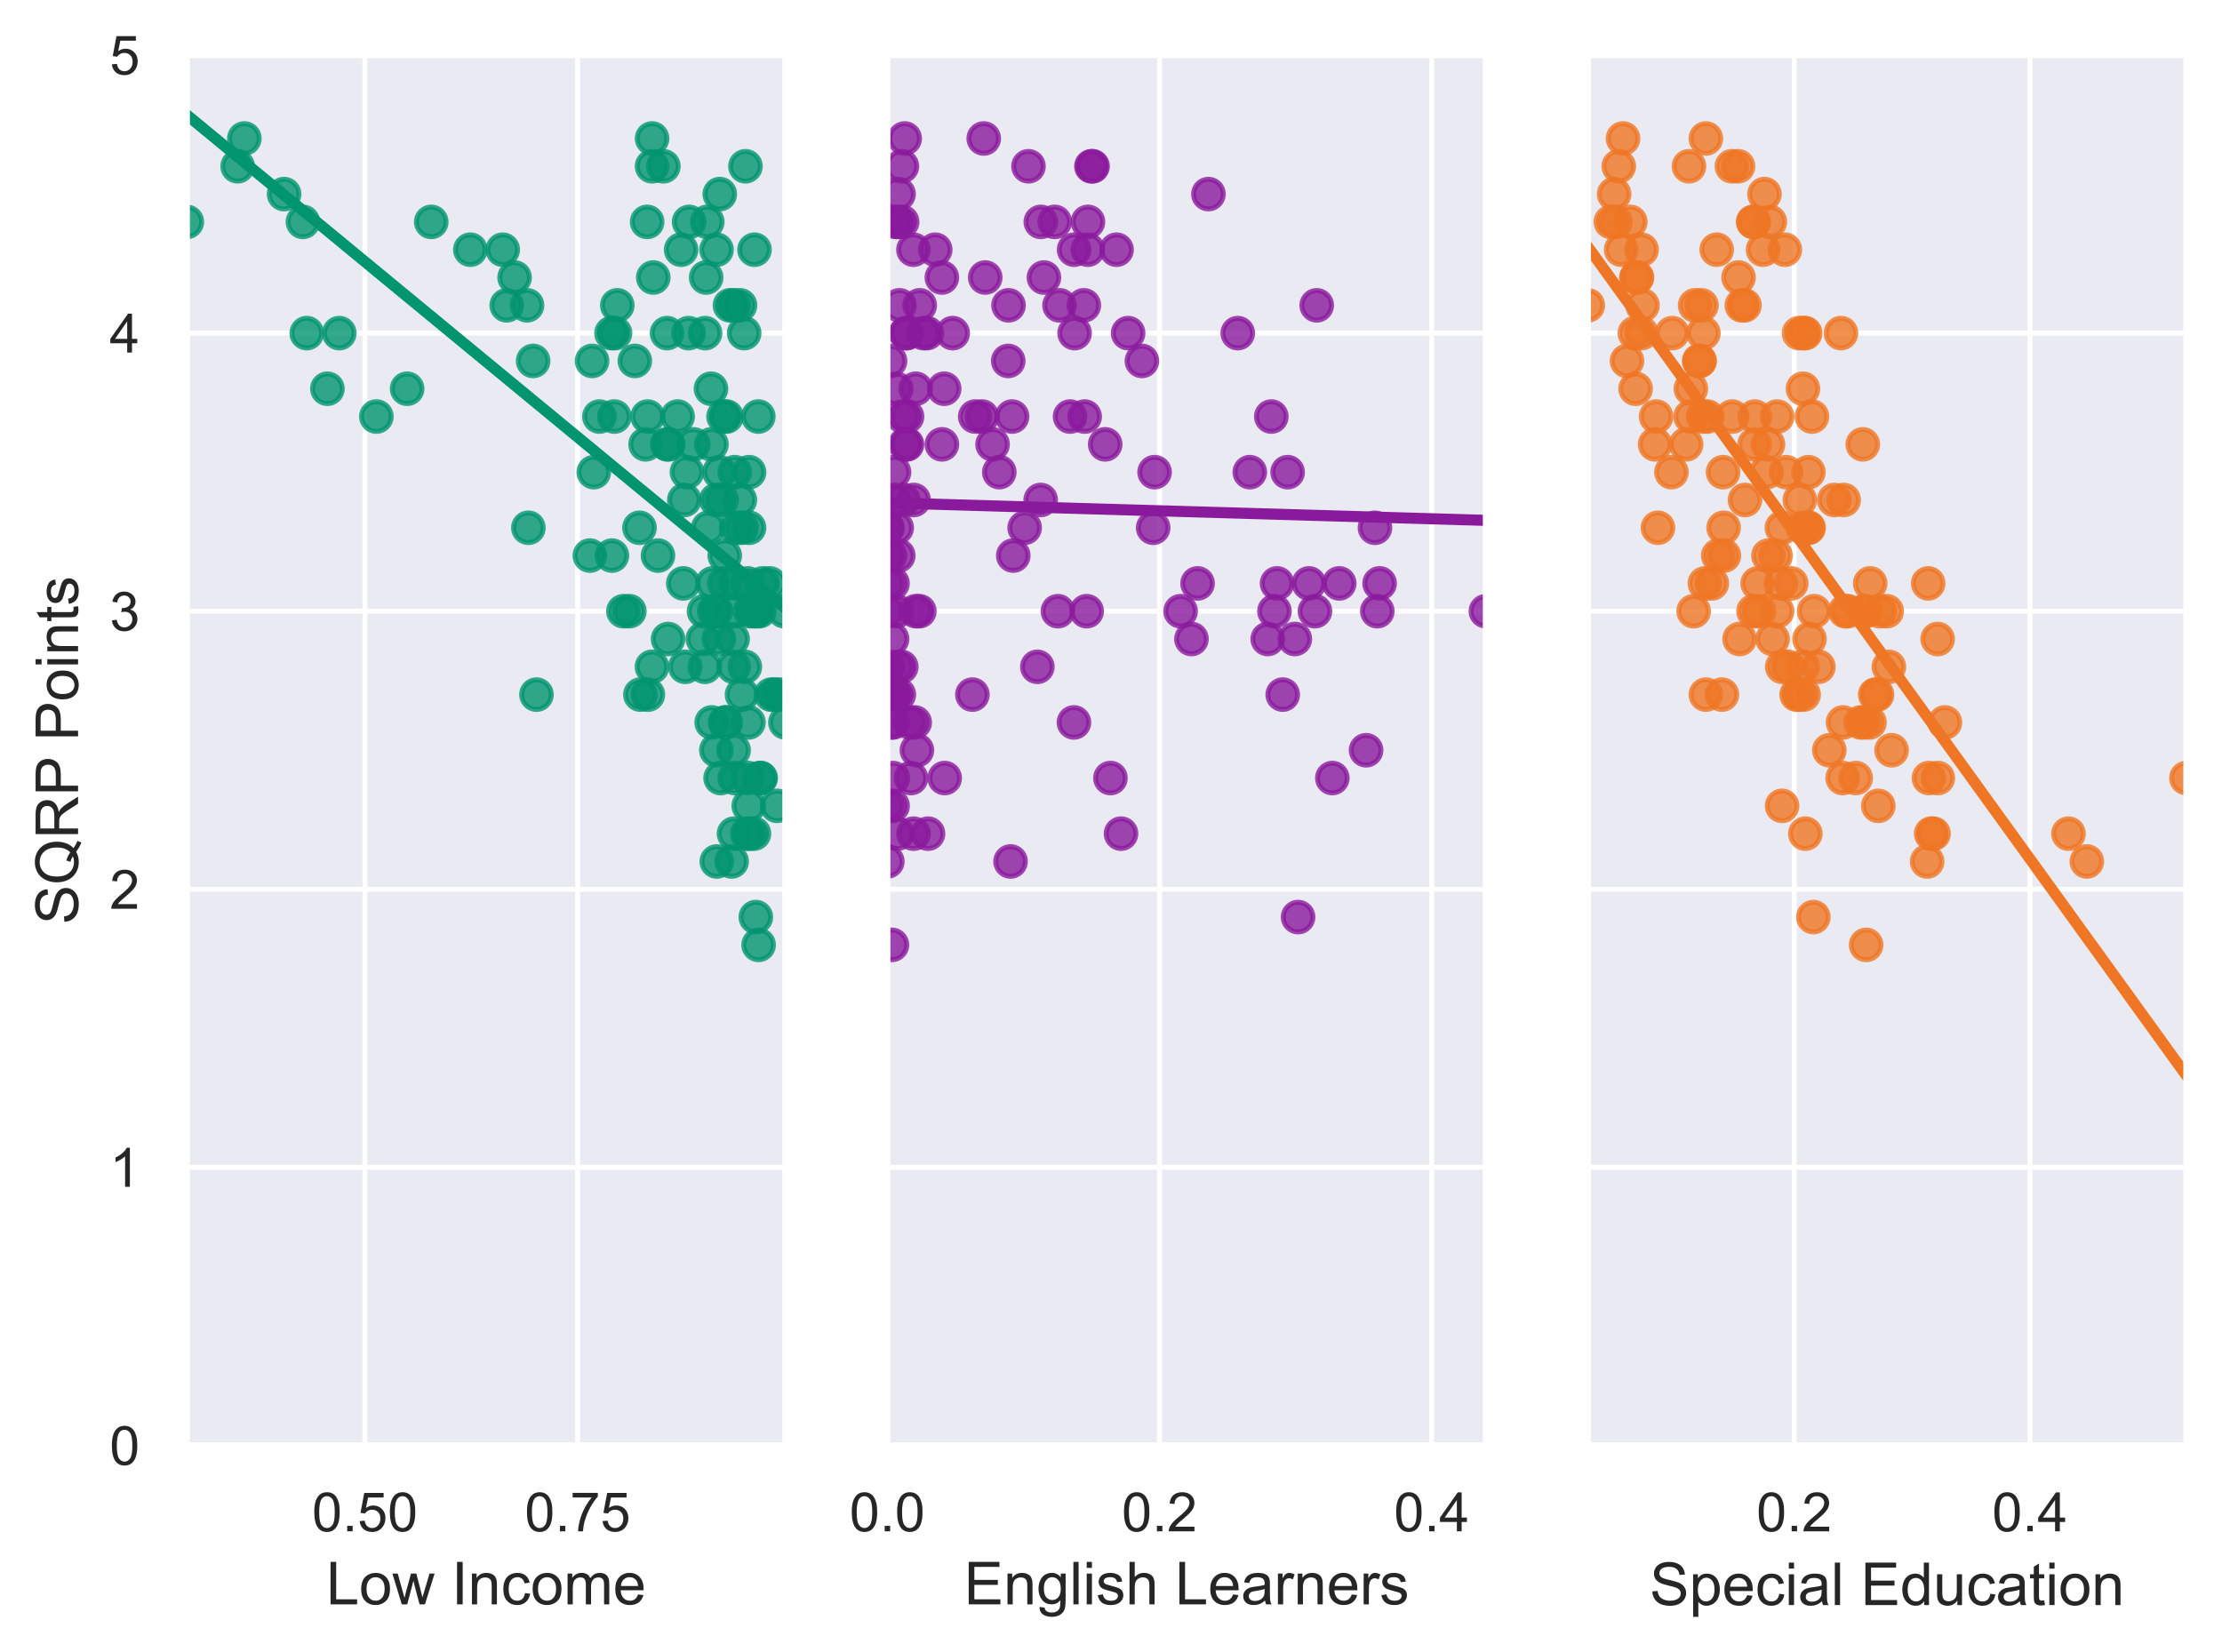 <?xml version="1.0" encoding="utf-8" standalone="no"?>
<!DOCTYPE svg PUBLIC "-//W3C//DTD SVG 1.1//EN"
  "http://www.w3.org/Graphics/SVG/1.1/DTD/svg11.dtd">
<!-- Created with matplotlib (https://matplotlib.org/) -->
<svg height="334.301pt" version="1.1" viewBox="0 0 449.451 334.301" width="449.451pt" xmlns="http://www.w3.org/2000/svg" xmlns:xlink="http://www.w3.org/1999/xlink">
 <defs>
  <style type="text/css">
*{stroke-linecap:butt;stroke-linejoin:round;}
  </style>
 </defs>
 <g id="figure_1">
  <g id="patch_1">
   <path d="M 0 334.301 
L 449.451 334.301 
L 449.451 0 
L 0 0 
z
" style="fill:#ffffff;"/>
  </g>
  <g id="axes_1">
   <g id="patch_2">
    <path d="M 37.791 292.421 
L 158.871 292.421 
L 158.871 11.137 
L 37.791 11.137 
z
" style="fill:#eaeaf2;"/>
   </g>
   <g id="matplotlib.axis_1">
    <g id="xtick_1">
     <g id="line2d_1">
      <path clip-path="url(#pdaac33acd7)" d="M 73.819 292.421 
L 73.819 11.137 
" style="fill:none;stroke:#ffffff;stroke-linecap:round;"/>
     </g>
     <g id="text_1">
      <!-- 0.50 -->
      <defs>
       <path d="M 4.156 35.297 
Q 4.156 48 6.766 55.734 
Q 9.375 63.484 14.516 67.672 
Q 19.672 71.875 27.484 71.875 
Q 33.25 71.875 37.594 69.547 
Q 41.938 67.234 44.766 62.859 
Q 47.609 58.5 49.219 52.219 
Q 50.828 45.953 50.828 35.297 
Q 50.828 22.703 48.234 14.969 
Q 45.656 7.234 40.5 3 
Q 35.359 -1.219 27.484 -1.219 
Q 17.141 -1.219 11.234 6.203 
Q 4.156 15.141 4.156 35.297 
z
M 13.188 35.297 
Q 13.188 17.672 17.312 11.828 
Q 21.438 6 27.484 6 
Q 33.547 6 37.672 11.859 
Q 41.797 17.719 41.797 35.297 
Q 41.797 52.984 37.672 58.781 
Q 33.547 64.594 27.391 64.594 
Q 21.344 64.594 17.719 59.469 
Q 13.188 52.938 13.188 35.297 
z
" id="ArialMT-48"/>
       <path d="M 9.078 0 
L 9.078 10.016 
L 19.094 10.016 
L 19.094 0 
z
" id="ArialMT-46"/>
       <path d="M 4.156 18.75 
L 13.375 19.531 
Q 14.406 12.797 18.141 9.391 
Q 21.875 6 27.156 6 
Q 33.5 6 37.891 10.781 
Q 42.281 15.578 42.281 23.484 
Q 42.281 31 38.062 35.344 
Q 33.844 39.703 27 39.703 
Q 22.75 39.703 19.328 37.766 
Q 15.922 35.844 13.969 32.766 
L 5.719 33.844 
L 12.641 70.609 
L 48.25 70.609 
L 48.25 62.203 
L 19.672 62.203 
L 15.828 42.969 
Q 22.266 47.469 29.344 47.469 
Q 38.719 47.469 45.156 40.969 
Q 51.609 34.469 51.609 24.266 
Q 51.609 14.547 45.953 7.469 
Q 39.062 -1.219 27.156 -1.219 
Q 17.391 -1.219 11.203 4.25 
Q 5.031 9.719 4.156 18.75 
z
" id="ArialMT-53"/>
      </defs>
      <g style="fill:#262626;" transform="translate(63.115 309.794)scale(0.11 -0.11)">
       <use xlink:href="#ArialMT-48"/>
       <use x="55.615" xlink:href="#ArialMT-46"/>
       <use x="83.398" xlink:href="#ArialMT-53"/>
       <use x="139.014" xlink:href="#ArialMT-48"/>
      </g>
     </g>
    </g>
    <g id="xtick_2">
     <g id="line2d_2">
      <path clip-path="url(#pdaac33acd7)" d="M 116.84 292.421 
L 116.84 11.137 
" style="fill:none;stroke:#ffffff;stroke-linecap:round;"/>
     </g>
     <g id="text_2">
      <!-- 0.75 -->
      <defs>
       <path d="M 4.734 62.203 
L 4.734 70.656 
L 51.078 70.656 
L 51.078 63.812 
Q 44.234 56.547 37.516 44.484 
Q 30.812 32.422 27.156 19.672 
Q 24.516 10.688 23.781 0 
L 14.75 0 
Q 14.891 8.453 18.062 20.406 
Q 21.234 32.375 27.172 43.484 
Q 33.109 54.594 39.797 62.203 
z
" id="ArialMT-55"/>
      </defs>
      <g style="fill:#262626;" transform="translate(106.136 309.794)scale(0.11 -0.11)">
       <use xlink:href="#ArialMT-48"/>
       <use x="55.615" xlink:href="#ArialMT-46"/>
       <use x="83.398" xlink:href="#ArialMT-55"/>
       <use x="139.014" xlink:href="#ArialMT-53"/>
      </g>
     </g>
    </g>
    <g id="text_3">
     <!-- Low Income -->
     <defs>
      <path d="M 7.328 0 
L 7.328 71.578 
L 16.797 71.578 
L 16.797 8.453 
L 52.047 8.453 
L 52.047 0 
z
" id="ArialMT-76"/>
      <path d="M 3.328 25.922 
Q 3.328 40.328 11.328 47.266 
Q 18.016 53.031 27.641 53.031 
Q 38.328 53.031 45.109 46.016 
Q 51.906 39.016 51.906 26.656 
Q 51.906 16.656 48.906 10.906 
Q 45.906 5.172 40.156 2 
Q 34.422 -1.172 27.641 -1.172 
Q 16.75 -1.172 10.031 5.812 
Q 3.328 12.797 3.328 25.922 
z
M 12.359 25.922 
Q 12.359 15.969 16.703 11.016 
Q 21.047 6.062 27.641 6.062 
Q 34.188 6.062 38.531 11.031 
Q 42.875 16.016 42.875 26.219 
Q 42.875 35.844 38.5 40.797 
Q 34.125 45.75 27.641 45.75 
Q 21.047 45.75 16.703 40.812 
Q 12.359 35.891 12.359 25.922 
z
" id="ArialMT-111"/>
      <path d="M 16.156 0 
L 0.297 51.859 
L 9.375 51.859 
L 17.625 21.922 
L 20.703 10.797 
Q 20.906 11.625 23.391 21.484 
L 31.641 51.859 
L 40.672 51.859 
L 48.438 21.781 
L 51.031 11.859 
L 54 21.875 
L 62.891 51.859 
L 71.438 51.859 
L 55.219 0 
L 46.094 0 
L 37.844 31.062 
L 35.844 39.891 
L 25.344 0 
z
" id="ArialMT-119"/>
      <path id="ArialMT-32"/>
      <path d="M 9.328 0 
L 9.328 71.578 
L 18.797 71.578 
L 18.797 0 
z
" id="ArialMT-73"/>
      <path d="M 6.594 0 
L 6.594 51.859 
L 14.5 51.859 
L 14.5 44.484 
Q 20.219 53.031 31 53.031 
Q 35.688 53.031 39.625 51.344 
Q 43.562 49.656 45.516 46.922 
Q 47.469 44.188 48.25 40.438 
Q 48.734 37.984 48.734 31.891 
L 48.734 0 
L 39.938 0 
L 39.938 31.547 
Q 39.938 36.922 38.906 39.578 
Q 37.891 42.234 35.281 43.812 
Q 32.672 45.406 29.156 45.406 
Q 23.531 45.406 19.453 41.844 
Q 15.375 38.281 15.375 28.328 
L 15.375 0 
z
" id="ArialMT-110"/>
      <path d="M 40.438 19 
L 49.078 17.875 
Q 47.656 8.938 41.812 3.875 
Q 35.984 -1.172 27.484 -1.172 
Q 16.844 -1.172 10.375 5.781 
Q 3.906 12.75 3.906 25.734 
Q 3.906 34.125 6.688 40.422 
Q 9.469 46.734 15.156 49.875 
Q 20.844 53.031 27.547 53.031 
Q 35.984 53.031 41.359 48.75 
Q 46.734 44.484 48.25 36.625 
L 39.703 35.297 
Q 38.484 40.531 35.375 43.156 
Q 32.281 45.797 27.875 45.797 
Q 21.234 45.797 17.078 41.031 
Q 12.938 36.281 12.938 25.984 
Q 12.938 15.531 16.938 10.797 
Q 20.953 6.062 27.391 6.062 
Q 32.562 6.062 36.031 9.234 
Q 39.5 12.406 40.438 19 
z
" id="ArialMT-99"/>
      <path d="M 6.594 0 
L 6.594 51.859 
L 14.453 51.859 
L 14.453 44.578 
Q 16.891 48.391 20.938 50.703 
Q 25 53.031 30.172 53.031 
Q 35.938 53.031 39.625 50.641 
Q 43.312 48.25 44.828 43.953 
Q 50.984 53.031 60.844 53.031 
Q 68.562 53.031 72.703 48.75 
Q 76.859 44.484 76.859 35.594 
L 76.859 0 
L 68.109 0 
L 68.109 32.672 
Q 68.109 37.938 67.25 40.25 
Q 66.406 42.578 64.156 43.984 
Q 61.922 45.406 58.891 45.406 
Q 53.422 45.406 49.797 41.766 
Q 46.188 38.141 46.188 30.125 
L 46.188 0 
L 37.406 0 
L 37.406 33.688 
Q 37.406 39.547 35.25 42.469 
Q 33.109 45.406 28.219 45.406 
Q 24.516 45.406 21.359 43.453 
Q 18.219 41.5 16.797 37.734 
Q 15.375 33.984 15.375 26.906 
L 15.375 0 
z
" id="ArialMT-109"/>
      <path d="M 42.094 16.703 
L 51.172 15.578 
Q 49.031 7.625 43.219 3.219 
Q 37.406 -1.172 28.375 -1.172 
Q 17 -1.172 10.328 5.828 
Q 3.656 12.844 3.656 25.484 
Q 3.656 38.578 10.391 45.797 
Q 17.141 53.031 27.875 53.031 
Q 38.281 53.031 44.875 45.953 
Q 51.469 38.875 51.469 26.031 
Q 51.469 25.25 51.422 23.688 
L 12.75 23.688 
Q 13.234 15.141 17.578 10.594 
Q 21.922 6.062 28.422 6.062 
Q 33.25 6.062 36.672 8.594 
Q 40.094 11.141 42.094 16.703 
z
M 13.234 30.906 
L 42.188 30.906 
Q 41.609 37.453 38.875 40.719 
Q 34.672 45.797 27.984 45.797 
Q 21.922 45.797 17.797 41.75 
Q 13.672 37.703 13.234 30.906 
z
" id="ArialMT-101"/>
     </defs>
     <g style="fill:#262626;" transform="translate(65.984 324.57)scale(0.12 -0.12)">
      <use xlink:href="#ArialMT-76"/>
      <use x="55.615" xlink:href="#ArialMT-111"/>
      <use x="111.23" xlink:href="#ArialMT-119"/>
      <use x="183.447" xlink:href="#ArialMT-32"/>
      <use x="211.23" xlink:href="#ArialMT-73"/>
      <use x="239.014" xlink:href="#ArialMT-110"/>
      <use x="294.629" xlink:href="#ArialMT-99"/>
      <use x="344.629" xlink:href="#ArialMT-111"/>
      <use x="400.244" xlink:href="#ArialMT-109"/>
      <use x="483.545" xlink:href="#ArialMT-101"/>
     </g>
    </g>
   </g>
   <g id="matplotlib.axis_2">
    <g id="ytick_1">
     <g id="line2d_3">
      <path clip-path="url(#pdaac33acd7)" d="M 37.791 292.421 
L 158.871 292.421 
" style="fill:none;stroke:#ffffff;stroke-linecap:round;"/>
     </g>
     <g id="text_4">
      <!-- 0 -->
      <g style="fill:#262626;" transform="translate(22.174 296.357)scale(0.11 -0.11)">
       <use xlink:href="#ArialMT-48"/>
      </g>
     </g>
    </g>
    <g id="ytick_2">
     <g id="line2d_4">
      <path clip-path="url(#pdaac33acd7)" d="M 37.791 236.164 
L 158.871 236.164 
" style="fill:none;stroke:#ffffff;stroke-linecap:round;"/>
     </g>
     <g id="text_5">
      <!-- 1 -->
      <defs>
       <path d="M 37.25 0 
L 28.469 0 
L 28.469 56 
Q 25.297 52.984 20.141 49.953 
Q 14.984 46.922 10.891 45.406 
L 10.891 53.906 
Q 18.266 57.375 23.781 62.297 
Q 29.297 67.234 31.594 71.875 
L 37.25 71.875 
z
" id="ArialMT-49"/>
      </defs>
      <g style="fill:#262626;" transform="translate(22.174 240.101)scale(0.11 -0.11)">
       <use xlink:href="#ArialMT-49"/>
      </g>
     </g>
    </g>
    <g id="ytick_3">
     <g id="line2d_5">
      <path clip-path="url(#pdaac33acd7)" d="M 37.791 179.907 
L 158.871 179.907 
" style="fill:none;stroke:#ffffff;stroke-linecap:round;"/>
     </g>
     <g id="text_6">
      <!-- 2 -->
      <defs>
       <path d="M 50.344 8.453 
L 50.344 0 
L 3.031 0 
Q 2.938 3.172 4.047 6.109 
Q 5.859 10.938 9.828 15.625 
Q 13.812 20.312 21.344 26.469 
Q 33.016 36.031 37.109 41.625 
Q 41.219 47.219 41.219 52.203 
Q 41.219 57.422 37.469 61 
Q 33.734 64.594 27.734 64.594 
Q 21.391 64.594 17.578 60.781 
Q 13.766 56.984 13.719 50.25 
L 4.688 51.172 
Q 5.609 61.281 11.656 66.578 
Q 17.719 71.875 27.938 71.875 
Q 38.234 71.875 44.234 66.156 
Q 50.25 60.453 50.25 52 
Q 50.25 47.703 48.484 43.547 
Q 46.734 39.406 42.656 34.812 
Q 38.578 30.219 29.109 22.219 
Q 21.188 15.578 18.938 13.203 
Q 16.703 10.844 15.234 8.453 
z
" id="ArialMT-50"/>
      </defs>
      <g style="fill:#262626;" transform="translate(22.174 183.844)scale(0.11 -0.11)">
       <use xlink:href="#ArialMT-50"/>
      </g>
     </g>
    </g>
    <g id="ytick_4">
     <g id="line2d_6">
      <path clip-path="url(#pdaac33acd7)" d="M 37.791 123.65 
L 158.871 123.65 
" style="fill:none;stroke:#ffffff;stroke-linecap:round;"/>
     </g>
     <g id="text_7">
      <!-- 3 -->
      <defs>
       <path d="M 4.203 18.891 
L 12.984 20.062 
Q 14.5 12.594 18.141 9.297 
Q 21.781 6 27 6 
Q 33.203 6 37.469 10.297 
Q 41.75 14.594 41.75 20.953 
Q 41.75 27 37.797 30.922 
Q 33.844 34.859 27.734 34.859 
Q 25.25 34.859 21.531 33.891 
L 22.516 41.609 
Q 23.391 41.5 23.922 41.5 
Q 29.547 41.5 34.031 44.422 
Q 38.531 47.359 38.531 53.469 
Q 38.531 58.297 35.25 61.469 
Q 31.984 64.656 26.812 64.656 
Q 21.688 64.656 18.266 61.422 
Q 14.844 58.203 13.875 51.766 
L 5.078 53.328 
Q 6.688 62.156 12.391 67.016 
Q 18.109 71.875 26.609 71.875 
Q 32.469 71.875 37.391 69.359 
Q 42.328 66.844 44.938 62.5 
Q 47.562 58.156 47.562 53.266 
Q 47.562 48.641 45.062 44.828 
Q 42.578 41.016 37.703 38.766 
Q 44.047 37.312 47.562 32.688 
Q 51.078 28.078 51.078 21.141 
Q 51.078 11.766 44.234 5.25 
Q 37.406 -1.266 26.953 -1.266 
Q 17.531 -1.266 11.297 4.344 
Q 5.078 9.969 4.203 18.891 
z
" id="ArialMT-51"/>
      </defs>
      <g style="fill:#262626;" transform="translate(22.174 127.587)scale(0.11 -0.11)">
       <use xlink:href="#ArialMT-51"/>
      </g>
     </g>
    </g>
    <g id="ytick_5">
     <g id="line2d_7">
      <path clip-path="url(#pdaac33acd7)" d="M 37.791 67.394 
L 158.871 67.394 
" style="fill:none;stroke:#ffffff;stroke-linecap:round;"/>
     </g>
     <g id="text_8">
      <!-- 4 -->
      <defs>
       <path d="M 32.328 0 
L 32.328 17.141 
L 1.266 17.141 
L 1.266 25.203 
L 33.938 71.578 
L 41.109 71.578 
L 41.109 25.203 
L 50.781 25.203 
L 50.781 17.141 
L 41.109 17.141 
L 41.109 0 
z
M 32.328 25.203 
L 32.328 57.469 
L 9.906 25.203 
z
" id="ArialMT-52"/>
      </defs>
      <g style="fill:#262626;" transform="translate(22.174 71.33)scale(0.11 -0.11)">
       <use xlink:href="#ArialMT-52"/>
      </g>
     </g>
    </g>
    <g id="ytick_6">
     <g id="line2d_8">
      <path clip-path="url(#pdaac33acd7)" d="M 37.791 11.137 
L 158.871 11.137 
" style="fill:none;stroke:#ffffff;stroke-linecap:round;"/>
     </g>
     <g id="text_9">
      <!-- 5 -->
      <g style="fill:#262626;" transform="translate(22.174 15.074)scale(0.11 -0.11)">
       <use xlink:href="#ArialMT-53"/>
      </g>
     </g>
    </g>
    <g id="text_10">
     <!-- SQRP Points -->
     <defs>
      <path d="M 4.5 23 
L 13.422 23.781 
Q 14.062 18.406 16.375 14.969 
Q 18.703 11.531 23.578 9.406 
Q 28.469 7.281 34.578 7.281 
Q 39.984 7.281 44.141 8.891 
Q 48.297 10.5 50.312 13.297 
Q 52.344 16.109 52.344 19.438 
Q 52.344 22.797 50.391 25.312 
Q 48.438 27.828 43.953 29.547 
Q 41.062 30.672 31.203 33.031 
Q 21.344 35.406 17.391 37.5 
Q 12.25 40.188 9.734 44.156 
Q 7.234 48.141 7.234 53.078 
Q 7.234 58.5 10.297 63.203 
Q 13.375 67.922 19.281 70.359 
Q 25.203 72.797 32.422 72.797 
Q 40.375 72.797 46.453 70.234 
Q 52.547 67.672 55.812 62.688 
Q 59.078 57.719 59.328 51.422 
L 50.25 50.734 
Q 49.516 57.516 45.281 60.984 
Q 41.062 64.453 32.812 64.453 
Q 24.219 64.453 20.281 61.297 
Q 16.359 58.156 16.359 53.719 
Q 16.359 49.859 19.141 47.359 
Q 21.875 44.875 33.422 42.266 
Q 44.969 39.656 49.266 37.703 
Q 55.516 34.812 58.484 30.391 
Q 61.469 25.984 61.469 20.219 
Q 61.469 14.5 58.203 9.438 
Q 54.938 4.391 48.797 1.578 
Q 42.672 -1.219 35.016 -1.219 
Q 25.297 -1.219 18.719 1.609 
Q 12.156 4.438 8.422 10.125 
Q 4.688 15.828 4.5 23 
z
" id="ArialMT-83"/>
      <path d="M 61.969 7.672 
Q 68.562 3.125 74.125 1.031 
L 71.344 -5.562 
Q 63.625 -2.781 55.953 3.219 
Q 48 -1.219 38.375 -1.219 
Q 28.656 -1.219 20.75 3.469 
Q 12.844 8.156 8.562 16.641 
Q 4.297 25.141 4.297 35.797 
Q 4.297 46.391 8.594 55.078 
Q 12.891 63.766 20.828 68.312 
Q 28.766 72.859 38.578 72.859 
Q 48.484 72.859 56.438 68.141 
Q 64.406 63.422 68.578 54.953 
Q 72.75 46.484 72.75 35.844 
Q 72.75 27 70.062 19.938 
Q 67.391 12.891 61.969 7.672 
z
M 41.109 19.781 
Q 49.312 17.484 54.641 12.938 
Q 62.984 20.562 62.984 35.844 
Q 62.984 44.531 60.031 51.016 
Q 57.078 57.516 51.391 61.109 
Q 45.703 64.703 38.625 64.703 
Q 28.031 64.703 21.047 57.453 
Q 14.062 50.203 14.062 35.797 
Q 14.062 21.828 20.969 14.359 
Q 27.875 6.891 38.625 6.891 
Q 43.703 6.891 48.188 8.797 
Q 43.75 11.672 38.812 12.891 
z
" id="ArialMT-81"/>
      <path d="M 7.859 0 
L 7.859 71.578 
L 39.594 71.578 
Q 49.172 71.578 54.141 69.641 
Q 59.125 67.719 62.109 62.828 
Q 65.094 57.953 65.094 52.047 
Q 65.094 44.438 60.156 39.203 
Q 55.219 33.984 44.922 32.562 
Q 48.688 30.766 50.641 29 
Q 54.781 25.203 58.5 19.484 
L 70.953 0 
L 59.031 0 
L 49.562 14.891 
Q 45.406 21.344 42.719 24.75 
Q 40.047 28.172 37.922 29.531 
Q 35.797 30.906 33.594 31.453 
Q 31.984 31.781 28.328 31.781 
L 17.328 31.781 
L 17.328 0 
z
M 17.328 39.984 
L 37.703 39.984 
Q 44.188 39.984 47.844 41.328 
Q 51.516 42.672 53.422 45.625 
Q 55.328 48.578 55.328 52.047 
Q 55.328 57.125 51.641 60.391 
Q 47.953 63.672 39.984 63.672 
L 17.328 63.672 
z
" id="ArialMT-82"/>
      <path d="M 7.719 0 
L 7.719 71.578 
L 34.719 71.578 
Q 41.844 71.578 45.609 70.906 
Q 50.875 70.016 54.438 67.547 
Q 58.016 65.094 60.188 60.641 
Q 62.359 56.203 62.359 50.875 
Q 62.359 41.75 56.547 35.422 
Q 50.734 29.109 35.547 29.109 
L 17.188 29.109 
L 17.188 0 
z
M 17.188 37.547 
L 35.688 37.547 
Q 44.875 37.547 48.734 40.969 
Q 52.594 44.391 52.594 50.594 
Q 52.594 55.078 50.312 58.266 
Q 48.047 61.469 44.344 62.5 
Q 41.938 63.141 35.5 63.141 
L 17.188 63.141 
z
" id="ArialMT-80"/>
      <path d="M 6.641 61.469 
L 6.641 71.578 
L 15.438 71.578 
L 15.438 61.469 
z
M 6.641 0 
L 6.641 51.859 
L 15.438 51.859 
L 15.438 0 
z
" id="ArialMT-105"/>
      <path d="M 25.781 7.859 
L 27.047 0.094 
Q 23.344 -0.688 20.406 -0.688 
Q 15.625 -0.688 12.984 0.828 
Q 10.359 2.344 9.281 4.812 
Q 8.203 7.281 8.203 15.188 
L 8.203 45.016 
L 1.766 45.016 
L 1.766 51.859 
L 8.203 51.859 
L 8.203 64.703 
L 16.938 69.969 
L 16.938 51.859 
L 25.781 51.859 
L 25.781 45.016 
L 16.938 45.016 
L 16.938 14.703 
Q 16.938 10.938 17.406 9.859 
Q 17.875 8.797 18.922 8.156 
Q 19.969 7.516 21.922 7.516 
Q 23.391 7.516 25.781 7.859 
z
" id="ArialMT-116"/>
      <path d="M 3.078 15.484 
L 11.766 16.844 
Q 12.5 11.625 15.844 8.844 
Q 19.188 6.062 25.203 6.062 
Q 31.25 6.062 34.172 8.516 
Q 37.109 10.984 37.109 14.312 
Q 37.109 17.281 34.516 19 
Q 32.719 20.172 25.531 21.969 
Q 15.875 24.422 12.141 26.203 
Q 8.406 27.984 6.469 31.125 
Q 4.547 34.281 4.547 38.094 
Q 4.547 41.547 6.125 44.5 
Q 7.719 47.469 10.453 49.422 
Q 12.5 50.922 16.031 51.969 
Q 19.578 53.031 23.641 53.031 
Q 29.734 53.031 34.344 51.266 
Q 38.969 49.516 41.156 46.5 
Q 43.359 43.5 44.188 38.484 
L 35.594 37.312 
Q 35.016 41.312 32.203 43.547 
Q 29.391 45.797 24.266 45.797 
Q 18.219 45.797 15.625 43.797 
Q 13.031 41.797 13.031 39.109 
Q 13.031 37.406 14.109 36.031 
Q 15.188 34.625 17.484 33.688 
Q 18.797 33.203 25.25 31.453 
Q 34.578 28.953 38.25 27.359 
Q 41.938 25.781 44.031 22.75 
Q 46.141 19.734 46.141 15.234 
Q 46.141 10.844 43.578 6.953 
Q 41.016 3.078 36.172 0.953 
Q 31.344 -1.172 25.25 -1.172 
Q 15.141 -1.172 9.844 3.031 
Q 4.547 7.234 3.078 15.484 
z
" id="ArialMT-115"/>
     </defs>
     <g style="fill:#262626;" transform="translate(15.789 187.02)rotate(-90)scale(0.12 -0.12)">
      <use xlink:href="#ArialMT-83"/>
      <use x="66.699" xlink:href="#ArialMT-81"/>
      <use x="144.482" xlink:href="#ArialMT-82"/>
      <use x="216.699" xlink:href="#ArialMT-80"/>
      <use x="281.648" xlink:href="#ArialMT-32"/>
      <use x="309.432" xlink:href="#ArialMT-80"/>
      <use x="376.131" xlink:href="#ArialMT-111"/>
      <use x="431.746" xlink:href="#ArialMT-105"/>
      <use x="453.963" xlink:href="#ArialMT-110"/>
      <use x="509.578" xlink:href="#ArialMT-116"/>
      <use x="537.361" xlink:href="#ArialMT-115"/>
     </g>
    </g>
   </g>
   <g id="PathCollection_1">
    <defs>
     <path d="M 0 3 
C 0.796 3 1.559 2.684 2.121 2.121 
C 2.684 1.559 3 0.796 3 0 
C 3 -0.796 2.684 -1.559 2.121 -2.121 
C 1.559 -2.684 0.796 -3 0 -3 
C -0.796 -3 -1.559 -2.684 -2.121 -2.121 
C -2.684 -1.559 -3 -0.796 -3 0 
C -3 0.796 -2.684 1.559 -2.121 2.121 
C -1.559 2.684 -0.796 3 0 3 
z
" id="me1ff99c8a1" style="stroke:#00956e;stroke-opacity:0.8;"/>
    </defs>
    <g clip-path="url(#pdaac33acd7)">
     <use style="fill:#00956e;fill-opacity:0.8;stroke:#00956e;stroke-opacity:0.8;" x="142.838" xlink:href="#me1ff99c8a1" y="56.142"/>
     <use style="fill:#00956e;fill-opacity:0.8;stroke:#00956e;stroke-opacity:0.8;" x="142.57" xlink:href="#me1ff99c8a1" y="134.902"/>
     <use style="fill:#00956e;fill-opacity:0.8;stroke:#00956e;stroke-opacity:0.8;" x="142.402" xlink:href="#me1ff99c8a1" y="123.65"/>
     <use style="fill:#00956e;fill-opacity:0.8;stroke:#00956e;stroke-opacity:0.8;" x="146.597" xlink:href="#me1ff99c8a1" y="112.399"/>
     <use style="fill:#00956e;fill-opacity:0.8;stroke:#00956e;stroke-opacity:0.8;" x="145.972" xlink:href="#me1ff99c8a1" y="101.148"/>
     <use style="fill:#00956e;fill-opacity:0.8;stroke:#00956e;stroke-opacity:0.8;" x="143.063" xlink:href="#me1ff99c8a1" y="44.891"/>
     <use style="fill:#00956e;fill-opacity:0.8;stroke:#00956e;stroke-opacity:0.8;" x="151.762" xlink:href="#me1ff99c8a1" y="123.65"/>
     <use style="fill:#00956e;fill-opacity:0.8;stroke:#00956e;stroke-opacity:0.8;" x="106.877" xlink:href="#me1ff99c8a1" y="106.773"/>
     <use style="fill:#00956e;fill-opacity:0.8;stroke:#00956e;stroke-opacity:0.8;" x="144.458" xlink:href="#me1ff99c8a1" y="123.65"/>
     <use style="fill:#00956e;fill-opacity:0.8;stroke:#00956e;stroke-opacity:0.8;" x="146.693" xlink:href="#me1ff99c8a1" y="146.153"/>
     <use style="fill:#00956e;fill-opacity:0.8;stroke:#00956e;stroke-opacity:0.8;" x="148.473" xlink:href="#me1ff99c8a1" y="168.656"/>
     <use style="fill:#00956e;fill-opacity:0.8;stroke:#00956e;stroke-opacity:0.8;" x="154.264" xlink:href="#me1ff99c8a1" y="118.025"/>
     <use style="fill:#00956e;fill-opacity:0.8;stroke:#00956e;stroke-opacity:0.8;" x="146.781" xlink:href="#me1ff99c8a1" y="146.153"/>
     <use style="fill:#00956e;fill-opacity:0.8;stroke:#00956e;stroke-opacity:0.8;" x="151.289" xlink:href="#me1ff99c8a1" y="157.404"/>
     <use style="fill:#00956e;fill-opacity:0.8;stroke:#00956e;stroke-opacity:0.8;" x="119.315" xlink:href="#me1ff99c8a1" y="112.399"/>
     <use style="fill:#00956e;fill-opacity:0.8;stroke:#00956e;stroke-opacity:0.8;" x="153.444" xlink:href="#me1ff99c8a1" y="191.158"/>
     <use style="fill:#00956e;fill-opacity:0.8;stroke:#00956e;stroke-opacity:0.8;" x="131.051" xlink:href="#me1ff99c8a1" y="140.527"/>
     <use style="fill:#00956e;fill-opacity:0.8;stroke:#00956e;stroke-opacity:0.8;" x="148.615" xlink:href="#me1ff99c8a1" y="95.522"/>
     <use style="fill:#00956e;fill-opacity:0.8;stroke:#00956e;stroke-opacity:0.8;" x="148.19" xlink:href="#me1ff99c8a1" y="129.276"/>
     <use style="fill:#00956e;fill-opacity:0.8;stroke:#00956e;stroke-opacity:0.8;" x="68.628" xlink:href="#me1ff99c8a1" y="67.394"/>
     <use style="fill:#00956e;fill-opacity:0.8;stroke:#00956e;stroke-opacity:0.8;" x="157.682" xlink:href="#me1ff99c8a1" y="140.527"/>
     <use style="fill:#00956e;fill-opacity:0.8;stroke:#00956e;stroke-opacity:0.8;" x="153.387" xlink:href="#me1ff99c8a1" y="84.271"/>
     <use style="fill:#00956e;fill-opacity:0.8;stroke:#00956e;stroke-opacity:0.8;" x="153.7" xlink:href="#me1ff99c8a1" y="157.404"/>
     <use style="fill:#00956e;fill-opacity:0.8;stroke:#00956e;stroke-opacity:0.8;" x="57.464" xlink:href="#me1ff99c8a1" y="39.265"/>
     <use style="fill:#00956e;fill-opacity:0.8;stroke:#00956e;stroke-opacity:0.8;" x="106.602" xlink:href="#me1ff99c8a1" y="61.768"/>
     <use style="fill:#00956e;fill-opacity:0.8;stroke:#00956e;stroke-opacity:0.8;" x="144.856" xlink:href="#me1ff99c8a1" y="123.65"/>
     <use style="fill:#00956e;fill-opacity:0.8;stroke:#00956e;stroke-opacity:0.8;" x="119.763" xlink:href="#me1ff99c8a1" y="73.019"/>
     <use style="fill:#00956e;fill-opacity:0.8;stroke:#00956e;stroke-opacity:0.8;" x="153.609" xlink:href="#me1ff99c8a1" y="123.65"/>
     <use style="fill:#00956e;fill-opacity:0.8;stroke:#00956e;stroke-opacity:0.8;" x="148.887" xlink:href="#me1ff99c8a1" y="106.773"/>
     <use style="fill:#00956e;fill-opacity:0.8;stroke:#00956e;stroke-opacity:0.8;" x="124.267" xlink:href="#me1ff99c8a1" y="84.271"/>
     <use style="fill:#00956e;fill-opacity:0.8;stroke:#00956e;stroke-opacity:0.8;" x="148.388" xlink:href="#me1ff99c8a1" y="151.779"/>
     <use style="fill:#00956e;fill-opacity:0.8;stroke:#00956e;stroke-opacity:0.8;" x="148.876" xlink:href="#me1ff99c8a1" y="118.025"/>
     <use style="fill:#00956e;fill-opacity:0.8;stroke:#00956e;stroke-opacity:0.8;" x="144.989" xlink:href="#me1ff99c8a1" y="174.281"/>
     <use style="fill:#00956e;fill-opacity:0.8;stroke:#00956e;stroke-opacity:0.8;" x="108.513" xlink:href="#me1ff99c8a1" y="140.527"/>
     <use style="fill:#00956e;fill-opacity:0.8;stroke:#00956e;stroke-opacity:0.8;" x="142.164" xlink:href="#me1ff99c8a1" y="129.276"/>
     <use style="fill:#00956e;fill-opacity:0.8;stroke:#00956e;stroke-opacity:0.8;" x="138.607" xlink:href="#me1ff99c8a1" y="134.902"/>
     <use style="fill:#00956e;fill-opacity:0.8;stroke:#00956e;stroke-opacity:0.8;" x="150.093" xlink:href="#me1ff99c8a1" y="140.527"/>
     <use style="fill:#00956e;fill-opacity:0.8;stroke:#00956e;stroke-opacity:0.8;" x="76.133" xlink:href="#me1ff99c8a1" y="84.271"/>
     <use style="fill:#00956e;fill-opacity:0.8;stroke:#00956e;stroke-opacity:0.8;" x="158.629" xlink:href="#me1ff99c8a1" y="123.65"/>
     <use style="fill:#00956e;fill-opacity:0.8;stroke:#00956e;stroke-opacity:0.8;" x="131.875" xlink:href="#me1ff99c8a1" y="134.902"/>
     <use style="fill:#00956e;fill-opacity:0.8;stroke:#00956e;stroke-opacity:0.8;" x="151.256" xlink:href="#me1ff99c8a1" y="118.025"/>
     <use style="fill:#00956e;fill-opacity:0.8;stroke:#00956e;stroke-opacity:0.8;" x="148.635" xlink:href="#me1ff99c8a1" y="123.65"/>
     <use style="fill:#00956e;fill-opacity:0.8;stroke:#00956e;stroke-opacity:0.8;" x="135.131" xlink:href="#me1ff99c8a1" y="129.276"/>
     <use style="fill:#00956e;fill-opacity:0.8;stroke:#00956e;stroke-opacity:0.8;" x="144.133" xlink:href="#me1ff99c8a1" y="118.025"/>
     <use style="fill:#00956e;fill-opacity:0.8;stroke:#00956e;stroke-opacity:0.8;" x="152.615" xlink:href="#me1ff99c8a1" y="50.517"/>
     <use style="fill:#00956e;fill-opacity:0.8;stroke:#00956e;stroke-opacity:0.8;" x="149.681" xlink:href="#me1ff99c8a1" y="61.768"/>
     <use style="fill:#00956e;fill-opacity:0.8;stroke:#00956e;stroke-opacity:0.8;" x="61.276" xlink:href="#me1ff99c8a1" y="44.891"/>
     <use style="fill:#00956e;fill-opacity:0.8;stroke:#00956e;stroke-opacity:0.8;" x="137.068" xlink:href="#me1ff99c8a1" y="84.271"/>
     <use style="fill:#00956e;fill-opacity:0.8;stroke:#00956e;stroke-opacity:0.8;" x="101.691" xlink:href="#me1ff99c8a1" y="50.517"/>
     <use style="fill:#00956e;fill-opacity:0.8;stroke:#00956e;stroke-opacity:0.8;" x="95.139" xlink:href="#me1ff99c8a1" y="50.517"/>
     <use style="fill:#00956e;fill-opacity:0.8;stroke:#00956e;stroke-opacity:0.8;" x="131.002" xlink:href="#me1ff99c8a1" y="84.271"/>
     <use style="fill:#00956e;fill-opacity:0.8;stroke:#00956e;stroke-opacity:0.8;" x="151.517" xlink:href="#me1ff99c8a1" y="95.522"/>
     <use style="fill:#00956e;fill-opacity:0.8;stroke:#00956e;stroke-opacity:0.8;" x="124.863" xlink:href="#me1ff99c8a1" y="61.768"/>
     <use style="fill:#00956e;fill-opacity:0.8;stroke:#00956e;stroke-opacity:0.8;" x="135.175" xlink:href="#me1ff99c8a1" y="89.896"/>
     <use style="fill:#00956e;fill-opacity:0.8;stroke:#00956e;stroke-opacity:0.8;" x="144.872" xlink:href="#me1ff99c8a1" y="101.148"/>
     <use style="fill:#00956e;fill-opacity:0.8;stroke:#00956e;stroke-opacity:0.8;" x="156.703" xlink:href="#me1ff99c8a1" y="140.527"/>
     <use style="fill:#00956e;fill-opacity:0.8;stroke:#00956e;stroke-opacity:0.8;" x="49.426" xlink:href="#me1ff99c8a1" y="28.014"/>
     <use style="fill:#00956e;fill-opacity:0.8;stroke:#00956e;stroke-opacity:0.8;" x="121.248" xlink:href="#me1ff99c8a1" y="84.271"/>
     <use style="fill:#00956e;fill-opacity:0.8;stroke:#00956e;stroke-opacity:0.8;" x="148.622" xlink:href="#me1ff99c8a1" y="157.404"/>
     <use style="fill:#00956e;fill-opacity:0.8;stroke:#00956e;stroke-opacity:0.8;" x="134.184" xlink:href="#me1ff99c8a1" y="33.639"/>
     <use style="fill:#00956e;fill-opacity:0.8;stroke:#00956e;stroke-opacity:0.8;" x="155.717" xlink:href="#me1ff99c8a1" y="118.025"/>
     <use style="fill:#00956e;fill-opacity:0.8;stroke:#00956e;stroke-opacity:0.8;" x="87.229" xlink:href="#me1ff99c8a1" y="44.891"/>
     <use style="fill:#00956e;fill-opacity:0.8;stroke:#00956e;stroke-opacity:0.8;" x="48.068" xlink:href="#me1ff99c8a1" y="33.639"/>
     <use style="fill:#00956e;fill-opacity:0.8;stroke:#00956e;stroke-opacity:0.8;" x="151.454" xlink:href="#me1ff99c8a1" y="163.03"/>
     <use style="fill:#00956e;fill-opacity:0.8;stroke:#00956e;stroke-opacity:0.8;" x="145.52" xlink:href="#me1ff99c8a1" y="95.522"/>
     <use style="fill:#00956e;fill-opacity:0.8;stroke:#00956e;stroke-opacity:0.8;" x="102.499" xlink:href="#me1ff99c8a1" y="61.768"/>
     <use style="fill:#00956e;fill-opacity:0.8;stroke:#00956e;stroke-opacity:0.8;" x="139.279" xlink:href="#me1ff99c8a1" y="67.394"/>
     <use style="fill:#00956e;fill-opacity:0.8;stroke:#00956e;stroke-opacity:0.8;" x="138.42" xlink:href="#me1ff99c8a1" y="101.148"/>
     <use style="fill:#00956e;fill-opacity:0.8;stroke:#00956e;stroke-opacity:0.8;" x="152.506" xlink:href="#me1ff99c8a1" y="168.656"/>
     <use style="fill:#00956e;fill-opacity:0.8;stroke:#00956e;stroke-opacity:0.8;" x="147.993" xlink:href="#me1ff99c8a1" y="174.281"/>
     <use style="fill:#00956e;fill-opacity:0.8;stroke:#00956e;stroke-opacity:0.8;" x="137.772" xlink:href="#me1ff99c8a1" y="50.517"/>
     <use style="fill:#00956e;fill-opacity:0.8;stroke:#00956e;stroke-opacity:0.8;" x="144.932" xlink:href="#me1ff99c8a1" y="50.517"/>
     <use style="fill:#00956e;fill-opacity:0.8;stroke:#00956e;stroke-opacity:0.8;" x="138.209" xlink:href="#me1ff99c8a1" y="118.025"/>
     <use style="fill:#00956e;fill-opacity:0.8;stroke:#00956e;stroke-opacity:0.8;" x="157.192" xlink:href="#me1ff99c8a1" y="163.03"/>
     <use style="fill:#00956e;fill-opacity:0.8;stroke:#00956e;stroke-opacity:0.8;" x="139.392" xlink:href="#me1ff99c8a1" y="44.891"/>
     <use style="fill:#00956e;fill-opacity:0.8;stroke:#00956e;stroke-opacity:0.8;" x="150.523" xlink:href="#me1ff99c8a1" y="67.394"/>
     <use style="fill:#00956e;fill-opacity:0.8;stroke:#00956e;stroke-opacity:0.8;" x="133.092" xlink:href="#me1ff99c8a1" y="112.399"/>
     <use style="fill:#00956e;fill-opacity:0.8;stroke:#00956e;stroke-opacity:0.8;" x="150.665" xlink:href="#me1ff99c8a1" y="134.902"/>
     <use style="fill:#00956e;fill-opacity:0.8;stroke:#00956e;stroke-opacity:0.8;" x="151.51" xlink:href="#me1ff99c8a1" y="106.773"/>
     <use style="fill:#00956e;fill-opacity:0.8;stroke:#00956e;stroke-opacity:0.8;" x="152.884" xlink:href="#me1ff99c8a1" y="185.533"/>
     <use style="fill:#00956e;fill-opacity:0.8;stroke:#00956e;stroke-opacity:0.8;" x="145.42" xlink:href="#me1ff99c8a1" y="129.276"/>
     <use style="fill:#00956e;fill-opacity:0.8;stroke:#00956e;stroke-opacity:0.8;" x="151.587" xlink:href="#me1ff99c8a1" y="168.656"/>
     <use style="fill:#00956e;fill-opacity:0.8;stroke:#00956e;stroke-opacity:0.8;" x="142.616" xlink:href="#me1ff99c8a1" y="67.394"/>
     <use style="fill:#00956e;fill-opacity:0.8;stroke:#00956e;stroke-opacity:0.8;" x="146.954" xlink:href="#me1ff99c8a1" y="84.271"/>
     <use style="fill:#00956e;fill-opacity:0.8;stroke:#00956e;stroke-opacity:0.8;" x="143.814" xlink:href="#me1ff99c8a1" y="78.645"/>
     <use style="fill:#00956e;fill-opacity:0.8;stroke:#00956e;stroke-opacity:0.8;" x="148.388" xlink:href="#me1ff99c8a1" y="134.902"/>
     <use style="fill:#00956e;fill-opacity:0.8;stroke:#00956e;stroke-opacity:0.8;" x="104.088" xlink:href="#me1ff99c8a1" y="56.142"/>
     <use style="fill:#00956e;fill-opacity:0.8;stroke:#00956e;stroke-opacity:0.8;" x="134.926" xlink:href="#me1ff99c8a1" y="67.394"/>
     <use style="fill:#00956e;fill-opacity:0.8;stroke:#00956e;stroke-opacity:0.8;" x="158.871" xlink:href="#me1ff99c8a1" y="146.153"/>
     <use style="fill:#00956e;fill-opacity:0.8;stroke:#00956e;stroke-opacity:0.8;" x="129.537" xlink:href="#me1ff99c8a1" y="140.527"/>
     <use style="fill:#00956e;fill-opacity:0.8;stroke:#00956e;stroke-opacity:0.8;" x="150.785" xlink:href="#me1ff99c8a1" y="33.639"/>
     <use style="fill:#00956e;fill-opacity:0.8;stroke:#00956e;stroke-opacity:0.8;" x="131.894" xlink:href="#me1ff99c8a1" y="33.639"/>
     <use style="fill:#00956e;fill-opacity:0.8;stroke:#00956e;stroke-opacity:0.8;" x="124.403" xlink:href="#me1ff99c8a1" y="67.394"/>
     <use style="fill:#00956e;fill-opacity:0.8;stroke:#00956e;stroke-opacity:0.8;" x="82.355" xlink:href="#me1ff99c8a1" y="78.645"/>
     <use style="fill:#00956e;fill-opacity:0.8;stroke:#00956e;stroke-opacity:0.8;" x="149.654" xlink:href="#me1ff99c8a1" y="101.148"/>
     <use style="fill:#00956e;fill-opacity:0.8;stroke:#00956e;stroke-opacity:0.8;" x="126.102" xlink:href="#me1ff99c8a1" y="123.65"/>
     <use style="fill:#00956e;fill-opacity:0.8;stroke:#00956e;stroke-opacity:0.8;" x="143.903" xlink:href="#me1ff99c8a1" y="89.896"/>
     <use style="fill:#00956e;fill-opacity:0.8;stroke:#00956e;stroke-opacity:0.8;" x="107.839" xlink:href="#me1ff99c8a1" y="73.019"/>
     <use style="fill:#00956e;fill-opacity:0.8;stroke:#00956e;stroke-opacity:0.8;" x="143.954" xlink:href="#me1ff99c8a1" y="146.153"/>
     <use style="fill:#00956e;fill-opacity:0.8;stroke:#00956e;stroke-opacity:0.8;" x="153.875" xlink:href="#me1ff99c8a1" y="157.404"/>
     <use style="fill:#00956e;fill-opacity:0.8;stroke:#00956e;stroke-opacity:0.8;" x="148.41" xlink:href="#me1ff99c8a1" y="61.768"/>
     <use style="fill:#00956e;fill-opacity:0.8;stroke:#00956e;stroke-opacity:0.8;" x="149.992" xlink:href="#me1ff99c8a1" y="106.773"/>
     <use style="fill:#00956e;fill-opacity:0.8;stroke:#00956e;stroke-opacity:0.8;" x="152.977" xlink:href="#me1ff99c8a1" y="123.65"/>
     <use style="fill:#00956e;fill-opacity:0.8;stroke:#00956e;stroke-opacity:0.8;" x="146.353" xlink:href="#me1ff99c8a1" y="84.271"/>
     <use style="fill:#00956e;fill-opacity:0.8;stroke:#00956e;stroke-opacity:0.8;" x="129.353" xlink:href="#me1ff99c8a1" y="106.773"/>
     <use style="fill:#00956e;fill-opacity:0.8;stroke:#00956e;stroke-opacity:0.8;" x="66.227" xlink:href="#me1ff99c8a1" y="78.645"/>
     <use style="fill:#00956e;fill-opacity:0.8;stroke:#00956e;stroke-opacity:0.8;" x="151.169" xlink:href="#me1ff99c8a1" y="168.656"/>
     <use style="fill:#00956e;fill-opacity:0.8;stroke:#00956e;stroke-opacity:0.8;" x="123.691" xlink:href="#me1ff99c8a1" y="67.394"/>
     <use style="fill:#00956e;fill-opacity:0.8;stroke:#00956e;stroke-opacity:0.8;" x="140.233" xlink:href="#me1ff99c8a1" y="89.896"/>
     <use style="fill:#00956e;fill-opacity:0.8;stroke:#00956e;stroke-opacity:0.8;" x="143.261" xlink:href="#me1ff99c8a1" y="106.773"/>
     <use style="fill:#00956e;fill-opacity:0.8;stroke:#00956e;stroke-opacity:0.8;" x="131.897" xlink:href="#me1ff99c8a1" y="28.014"/>
     <use style="fill:#00956e;fill-opacity:0.8;stroke:#00956e;stroke-opacity:0.8;" x="120.107" xlink:href="#me1ff99c8a1" y="95.522"/>
     <use style="fill:#00956e;fill-opacity:0.8;stroke:#00956e;stroke-opacity:0.8;" x="138.95" xlink:href="#me1ff99c8a1" y="95.522"/>
     <use style="fill:#00956e;fill-opacity:0.8;stroke:#00956e;stroke-opacity:0.8;" x="151.397" xlink:href="#me1ff99c8a1" y="146.153"/>
     <use style="fill:#00956e;fill-opacity:0.8;stroke:#00956e;stroke-opacity:0.8;" x="145.755" xlink:href="#me1ff99c8a1" y="157.404"/>
     <use style="fill:#00956e;fill-opacity:0.8;stroke:#00956e;stroke-opacity:0.8;" x="127.304" xlink:href="#me1ff99c8a1" y="123.65"/>
     <use style="fill:#00956e;fill-opacity:0.8;stroke:#00956e;stroke-opacity:0.8;" x="146.495" xlink:href="#me1ff99c8a1" y="118.025"/>
     <use style="fill:#00956e;fill-opacity:0.8;stroke:#00956e;stroke-opacity:0.8;" x="145.591" xlink:href="#me1ff99c8a1" y="39.265"/>
     <use style="fill:#00956e;fill-opacity:0.8;stroke:#00956e;stroke-opacity:0.8;" x="130.901" xlink:href="#me1ff99c8a1" y="44.891"/>
     <use style="fill:#00956e;fill-opacity:0.8;stroke:#00956e;stroke-opacity:0.8;" x="155.985" xlink:href="#me1ff99c8a1" y="140.527"/>
     <use style="fill:#00956e;fill-opacity:0.8;stroke:#00956e;stroke-opacity:0.8;" x="152.547" xlink:href="#me1ff99c8a1" y="123.65"/>
     <use style="fill:#00956e;fill-opacity:0.8;stroke:#00956e;stroke-opacity:0.8;" x="123.778" xlink:href="#me1ff99c8a1" y="112.399"/>
     <use style="fill:#00956e;fill-opacity:0.8;stroke:#00956e;stroke-opacity:0.8;" x="134.981" xlink:href="#me1ff99c8a1" y="89.896"/>
     <use style="fill:#00956e;fill-opacity:0.8;stroke:#00956e;stroke-opacity:0.8;" x="62.047" xlink:href="#me1ff99c8a1" y="67.394"/>
     <use style="fill:#00956e;fill-opacity:0.8;stroke:#00956e;stroke-opacity:0.8;" x="144.897" xlink:href="#me1ff99c8a1" y="151.779"/>
     <use style="fill:#00956e;fill-opacity:0.8;stroke:#00956e;stroke-opacity:0.8;" x="147.65" xlink:href="#me1ff99c8a1" y="61.768"/>
     <use style="fill:#00956e;fill-opacity:0.8;stroke:#00956e;stroke-opacity:0.8;" x="37.791" xlink:href="#me1ff99c8a1" y="44.891"/>
     <use style="fill:#00956e;fill-opacity:0.8;stroke:#00956e;stroke-opacity:0.8;" x="132.14" xlink:href="#me1ff99c8a1" y="56.142"/>
     <use style="fill:#00956e;fill-opacity:0.8;stroke:#00956e;stroke-opacity:0.8;" x="130.588" xlink:href="#me1ff99c8a1" y="89.896"/>
     <use style="fill:#00956e;fill-opacity:0.8;stroke:#00956e;stroke-opacity:0.8;" x="128.414" xlink:href="#me1ff99c8a1" y="73.019"/>
    </g>
   </g>
   <g id="line2d_9">
    <path clip-path="url(#pdaac33acd7)" d="M 37.791 23.237 
L 39.014 24.246 
L 40.237 25.254 
L 41.46 26.263 
L 42.684 27.272 
L 43.907 28.28 
L 45.13 29.289 
L 46.353 30.297 
L 47.576 31.306 
L 48.799 32.315 
L 50.022 33.323 
L 51.245 34.332 
L 52.468 35.34 
L 53.691 36.349 
L 54.914 37.358 
L 56.137 38.366 
L 57.36 39.375 
L 58.583 40.384 
L 59.806 41.392 
L 61.029 42.401 
L 62.252 43.409 
L 63.475 44.418 
L 64.698 45.427 
L 65.921 46.435 
L 67.144 47.444 
L 68.367 48.452 
L 69.59 49.461 
L 70.813 50.47 
L 72.036 51.478 
L 73.259 52.487 
L 74.482 53.495 
L 75.705 54.504 
L 76.928 55.513 
L 78.151 56.521 
L 79.374 57.53 
L 80.597 58.539 
L 81.82 59.547 
L 83.044 60.556 
L 84.267 61.564 
L 85.49 62.573 
L 86.713 63.582 
L 87.936 64.59 
L 89.159 65.599 
L 90.382 66.607 
L 91.605 67.616 
L 92.828 68.625 
L 94.051 69.633 
L 95.274 70.642 
L 96.497 71.65 
L 97.72 72.659 
L 98.943 73.668 
L 100.166 74.676 
L 101.389 75.685 
L 102.612 76.694 
L 103.835 77.702 
L 105.058 78.711 
L 106.281 79.719 
L 107.504 80.728 
L 108.727 81.737 
L 109.95 82.745 
L 111.173 83.754 
L 112.396 84.762 
L 113.619 85.771 
L 114.842 86.78 
L 116.065 87.788 
L 117.288 88.797 
L 118.511 89.805 
L 119.734 90.814 
L 120.957 91.823 
L 122.18 92.831 
L 123.404 93.84 
L 124.627 94.849 
L 125.85 95.857 
L 127.073 96.866 
L 128.296 97.874 
L 129.519 98.883 
L 130.742 99.892 
L 131.965 100.9 
L 133.188 101.909 
L 134.411 102.917 
L 135.634 103.926 
L 136.857 104.935 
L 138.08 105.943 
L 139.303 106.952 
L 140.526 107.96 
L 141.749 108.969 
L 142.972 109.978 
L 144.195 110.986 
L 145.418 111.995 
L 146.641 113.004 
L 147.864 114.012 
L 149.087 115.021 
L 150.31 116.029 
L 151.533 117.038 
L 152.756 118.047 
L 153.979 119.055 
L 155.202 120.064 
L 156.425 121.072 
L 157.648 122.081 
L 158.871 123.09 
" style="fill:none;stroke:#00956e;stroke-linecap:round;stroke-width:2.25;"/>
   </g>
   <g id="patch_3">
    <path d="M 37.791 292.421 
L 37.791 11.137 
" style="fill:none;stroke:#ffffff;stroke-linecap:square;stroke-linejoin:miter;stroke-width:1.25;"/>
   </g>
   <g id="patch_4">
    <path d="M 158.871 292.421 
L 158.871 11.137 
" style="fill:none;stroke:#ffffff;stroke-linecap:square;stroke-linejoin:miter;stroke-width:1.25;"/>
   </g>
   <g id="patch_5">
    <path d="M 37.791 292.421 
L 158.871 292.421 
" style="fill:none;stroke:#ffffff;stroke-linecap:square;stroke-linejoin:miter;stroke-width:1.25;"/>
   </g>
   <g id="patch_6">
    <path d="M 37.791 11.137 
L 158.871 11.137 
" style="fill:none;stroke:#ffffff;stroke-linecap:square;stroke-linejoin:miter;stroke-width:1.25;"/>
   </g>
  </g>
  <g id="axes_2">
   <g id="patch_7">
    <path d="M 179.481 292.421 
L 300.561 292.421 
L 300.561 11.137 
L 179.481 11.137 
z
" style="fill:#eaeaf2;"/>
   </g>
   <g id="matplotlib.axis_3">
    <g id="xtick_3">
     <g id="line2d_10">
      <path clip-path="url(#p960cf15915)" d="M 179.481 292.421 
L 179.481 11.137 
" style="fill:none;stroke:#ffffff;stroke-linecap:round;"/>
     </g>
     <g id="text_11">
      <!-- 0.0 -->
      <g style="fill:#262626;" transform="translate(171.836 309.794)scale(0.11 -0.11)">
       <use xlink:href="#ArialMT-48"/>
       <use x="55.615" xlink:href="#ArialMT-46"/>
       <use x="83.398" xlink:href="#ArialMT-48"/>
      </g>
     </g>
    </g>
    <g id="xtick_4">
     <g id="line2d_11">
      <path clip-path="url(#p960cf15915)" d="M 234.541 292.421 
L 234.541 11.137 
" style="fill:none;stroke:#ffffff;stroke-linecap:round;"/>
     </g>
     <g id="text_12">
      <!-- 0.2 -->
      <g style="fill:#262626;" transform="translate(226.896 309.794)scale(0.11 -0.11)">
       <use xlink:href="#ArialMT-48"/>
       <use x="55.615" xlink:href="#ArialMT-46"/>
       <use x="83.398" xlink:href="#ArialMT-50"/>
      </g>
     </g>
    </g>
    <g id="xtick_5">
     <g id="line2d_12">
      <path clip-path="url(#p960cf15915)" d="M 289.6 292.421 
L 289.6 11.137 
" style="fill:none;stroke:#ffffff;stroke-linecap:round;"/>
     </g>
     <g id="text_13">
      <!-- 0.4 -->
      <g style="fill:#262626;" transform="translate(281.955 309.794)scale(0.11 -0.11)">
       <use xlink:href="#ArialMT-48"/>
       <use x="55.615" xlink:href="#ArialMT-46"/>
       <use x="83.398" xlink:href="#ArialMT-52"/>
      </g>
     </g>
    </g>
    <g id="text_14">
     <!-- English Learners -->
     <defs>
      <path d="M 7.906 0 
L 7.906 71.578 
L 59.672 71.578 
L 59.672 63.141 
L 17.391 63.141 
L 17.391 41.219 
L 56.984 41.219 
L 56.984 32.812 
L 17.391 32.812 
L 17.391 8.453 
L 61.328 8.453 
L 61.328 0 
z
" id="ArialMT-69"/>
      <path d="M 4.984 -4.297 
L 13.531 -5.562 
Q 14.062 -9.516 16.5 -11.328 
Q 19.781 -13.766 25.438 -13.766 
Q 31.547 -13.766 34.859 -11.328 
Q 38.188 -8.891 39.359 -4.5 
Q 40.047 -1.812 39.984 6.781 
Q 34.234 0 25.641 0 
Q 14.938 0 9.078 7.719 
Q 3.219 15.438 3.219 26.219 
Q 3.219 33.641 5.906 39.906 
Q 8.594 46.188 13.688 49.609 
Q 18.797 53.031 25.688 53.031 
Q 34.859 53.031 40.828 45.609 
L 40.828 51.859 
L 48.922 51.859 
L 48.922 7.031 
Q 48.922 -5.078 46.453 -10.125 
Q 44 -15.188 38.641 -18.109 
Q 33.297 -21.047 25.484 -21.047 
Q 16.219 -21.047 10.5 -16.875 
Q 4.781 -12.703 4.984 -4.297 
z
M 12.25 26.859 
Q 12.25 16.656 16.297 11.969 
Q 20.359 7.281 26.469 7.281 
Q 32.516 7.281 36.609 11.938 
Q 40.719 16.609 40.719 26.562 
Q 40.719 36.078 36.5 40.906 
Q 32.281 45.75 26.312 45.75 
Q 20.453 45.75 16.344 40.984 
Q 12.25 36.234 12.25 26.859 
z
" id="ArialMT-103"/>
      <path d="M 6.391 0 
L 6.391 71.578 
L 15.188 71.578 
L 15.188 0 
z
" id="ArialMT-108"/>
      <path d="M 6.594 0 
L 6.594 71.578 
L 15.375 71.578 
L 15.375 45.906 
Q 21.531 53.031 30.906 53.031 
Q 36.672 53.031 40.922 50.75 
Q 45.172 48.484 47 44.484 
Q 48.828 40.484 48.828 32.859 
L 48.828 0 
L 40.047 0 
L 40.047 32.859 
Q 40.047 39.453 37.188 42.453 
Q 34.328 45.453 29.109 45.453 
Q 25.203 45.453 21.75 43.422 
Q 18.312 41.406 16.844 37.938 
Q 15.375 34.469 15.375 28.375 
L 15.375 0 
z
" id="ArialMT-104"/>
      <path d="M 40.438 6.391 
Q 35.547 2.25 31.031 0.531 
Q 26.516 -1.172 21.344 -1.172 
Q 12.797 -1.172 8.203 3 
Q 3.609 7.172 3.609 13.672 
Q 3.609 17.484 5.344 20.625 
Q 7.078 23.781 9.891 25.688 
Q 12.703 27.594 16.219 28.562 
Q 18.797 29.25 24.031 29.891 
Q 34.672 31.156 39.703 32.906 
Q 39.75 34.719 39.75 35.203 
Q 39.75 40.578 37.25 42.781 
Q 33.891 45.75 27.25 45.75 
Q 21.047 45.75 18.094 43.578 
Q 15.141 41.406 13.719 35.891 
L 5.125 37.062 
Q 6.297 42.578 8.984 45.969 
Q 11.672 49.359 16.75 51.188 
Q 21.828 53.031 28.516 53.031 
Q 35.156 53.031 39.297 51.469 
Q 43.453 49.906 45.406 47.531 
Q 47.359 45.172 48.141 41.547 
Q 48.578 39.312 48.578 33.453 
L 48.578 21.734 
Q 48.578 9.469 49.141 6.219 
Q 49.703 2.984 51.375 0 
L 42.188 0 
Q 40.828 2.734 40.438 6.391 
z
M 39.703 26.031 
Q 34.906 24.078 25.344 22.703 
Q 19.922 21.922 17.672 20.938 
Q 15.438 19.969 14.203 18.094 
Q 12.984 16.219 12.984 13.922 
Q 12.984 10.406 15.641 8.062 
Q 18.312 5.719 23.438 5.719 
Q 28.516 5.719 32.469 7.938 
Q 36.422 10.156 38.281 14.016 
Q 39.703 17 39.703 22.797 
z
" id="ArialMT-97"/>
      <path d="M 6.5 0 
L 6.5 51.859 
L 14.406 51.859 
L 14.406 44 
Q 17.438 49.516 20 51.266 
Q 22.562 53.031 25.641 53.031 
Q 30.078 53.031 34.672 50.203 
L 31.641 42.047 
Q 28.422 43.953 25.203 43.953 
Q 22.312 43.953 20.016 42.219 
Q 17.719 40.484 16.75 37.406 
Q 15.281 32.719 15.281 27.156 
L 15.281 0 
z
" id="ArialMT-114"/>
     </defs>
     <g style="fill:#262626;" transform="translate(194.998 324.57)scale(0.12 -0.12)">
      <use xlink:href="#ArialMT-69"/>
      <use x="66.699" xlink:href="#ArialMT-110"/>
      <use x="122.314" xlink:href="#ArialMT-103"/>
      <use x="177.93" xlink:href="#ArialMT-108"/>
      <use x="200.146" xlink:href="#ArialMT-105"/>
      <use x="222.363" xlink:href="#ArialMT-115"/>
      <use x="272.363" xlink:href="#ArialMT-104"/>
      <use x="327.979" xlink:href="#ArialMT-32"/>
      <use x="355.762" xlink:href="#ArialMT-76"/>
      <use x="411.377" xlink:href="#ArialMT-101"/>
      <use x="466.992" xlink:href="#ArialMT-97"/>
      <use x="522.607" xlink:href="#ArialMT-114"/>
      <use x="555.908" xlink:href="#ArialMT-110"/>
      <use x="611.523" xlink:href="#ArialMT-101"/>
      <use x="667.139" xlink:href="#ArialMT-114"/>
      <use x="700.439" xlink:href="#ArialMT-115"/>
     </g>
    </g>
   </g>
   <g id="matplotlib.axis_4">
    <g id="ytick_7">
     <g id="line2d_13">
      <path clip-path="url(#p960cf15915)" d="M 179.481 292.421 
L 300.561 292.421 
" style="fill:none;stroke:#ffffff;stroke-linecap:round;"/>
     </g>
    </g>
    <g id="ytick_8">
     <g id="line2d_14">
      <path clip-path="url(#p960cf15915)" d="M 179.481 236.164 
L 300.561 236.164 
" style="fill:none;stroke:#ffffff;stroke-linecap:round;"/>
     </g>
    </g>
    <g id="ytick_9">
     <g id="line2d_15">
      <path clip-path="url(#p960cf15915)" d="M 179.481 179.907 
L 300.561 179.907 
" style="fill:none;stroke:#ffffff;stroke-linecap:round;"/>
     </g>
    </g>
    <g id="ytick_10">
     <g id="line2d_16">
      <path clip-path="url(#p960cf15915)" d="M 179.481 123.65 
L 300.561 123.65 
" style="fill:none;stroke:#ffffff;stroke-linecap:round;"/>
     </g>
    </g>
    <g id="ytick_11">
     <g id="line2d_17">
      <path clip-path="url(#p960cf15915)" d="M 179.481 67.394 
L 300.561 67.394 
" style="fill:none;stroke:#ffffff;stroke-linecap:round;"/>
     </g>
    </g>
    <g id="ytick_12">
     <g id="line2d_18">
      <path clip-path="url(#p960cf15915)" d="M 179.481 11.137 
L 300.561 11.137 
" style="fill:none;stroke:#ffffff;stroke-linecap:round;"/>
     </g>
    </g>
   </g>
   <g id="PathCollection_2">
    <defs>
     <path d="M 0 3 
C 0.796 3 1.559 2.684 2.121 2.121 
C 2.684 1.559 3 0.796 3 0 
C 3 -0.796 2.684 -1.559 2.121 -2.121 
C 1.559 -2.684 0.796 -3 0 -3 
C -0.796 -3 -1.559 -2.684 -2.121 -2.121 
C -2.684 -1.559 -3 -0.796 -3 0 
C -3 0.796 -2.684 1.559 -2.121 2.121 
C -1.559 2.684 -0.796 3 0 3 
z
" id="mc901b4aac1" style="stroke:#8a1a9c;stroke-opacity:0.8;"/>
    </defs>
    <g clip-path="url(#p960cf15915)">
     <use style="fill:#8a1a9c;fill-opacity:0.8;stroke:#8a1a9c;stroke-opacity:0.8;" x="199.287" xlink:href="#mc901b4aac1" y="56.142"/>
     <use style="fill:#8a1a9c;fill-opacity:0.8;stroke:#8a1a9c;stroke-opacity:0.8;" x="181.457" xlink:href="#mc901b4aac1" y="134.902"/>
     <use style="fill:#8a1a9c;fill-opacity:0.8;stroke:#8a1a9c;stroke-opacity:0.8;" x="219.804" xlink:href="#mc901b4aac1" y="123.65"/>
     <use style="fill:#8a1a9c;fill-opacity:0.8;stroke:#8a1a9c;stroke-opacity:0.8;" x="180.025" xlink:href="#mc901b4aac1" y="112.399"/>
     <use style="fill:#8a1a9c;fill-opacity:0.8;stroke:#8a1a9c;stroke-opacity:0.8;" x="182.733" xlink:href="#mc901b4aac1" y="101.148"/>
     <use style="fill:#8a1a9c;fill-opacity:0.8;stroke:#8a1a9c;stroke-opacity:0.8;" x="220.063" xlink:href="#mc901b4aac1" y="44.891"/>
     <use style="fill:#8a1a9c;fill-opacity:0.8;stroke:#8a1a9c;stroke-opacity:0.8;" x="185.959" xlink:href="#mc901b4aac1" y="123.65"/>
     <use style="fill:#8a1a9c;fill-opacity:0.8;stroke:#8a1a9c;stroke-opacity:0.8;" x="207.26" xlink:href="#mc901b4aac1" y="106.773"/>
     <use style="fill:#8a1a9c;fill-opacity:0.8;stroke:#8a1a9c;stroke-opacity:0.8;" x="300.561" xlink:href="#mc901b4aac1" y="123.65"/>
     <use style="fill:#8a1a9c;fill-opacity:0.8;stroke:#8a1a9c;stroke-opacity:0.8;" x="180.208" xlink:href="#mc901b4aac1" y="146.153"/>
     <use style="fill:#8a1a9c;fill-opacity:0.8;stroke:#8a1a9c;stroke-opacity:0.8;" x="181.506" xlink:href="#mc901b4aac1" y="168.656"/>
     <use style="fill:#8a1a9c;fill-opacity:0.8;stroke:#8a1a9c;stroke-opacity:0.8;" x="179.481" xlink:href="#mc901b4aac1" y="118.025"/>
     <use style="fill:#8a1a9c;fill-opacity:0.8;stroke:#8a1a9c;stroke-opacity:0.8;" x="217.227" xlink:href="#mc901b4aac1" y="146.153"/>
     <use style="fill:#8a1a9c;fill-opacity:0.8;stroke:#8a1a9c;stroke-opacity:0.8;" x="191.084" xlink:href="#mc901b4aac1" y="157.404"/>
     <use style="fill:#8a1a9c;fill-opacity:0.8;stroke:#8a1a9c;stroke-opacity:0.8;" x="204.956" xlink:href="#mc901b4aac1" y="112.399"/>
     <use style="fill:#8a1a9c;fill-opacity:0.8;stroke:#8a1a9c;stroke-opacity:0.8;" x="180.415" xlink:href="#mc901b4aac1" y="191.158"/>
     <use style="fill:#8a1a9c;fill-opacity:0.8;stroke:#8a1a9c;stroke-opacity:0.8;" x="180.473" xlink:href="#mc901b4aac1" y="140.527"/>
     <use style="fill:#8a1a9c;fill-opacity:0.8;stroke:#8a1a9c;stroke-opacity:0.8;" x="252.803" xlink:href="#mc901b4aac1" y="95.522"/>
     <use style="fill:#8a1a9c;fill-opacity:0.8;stroke:#8a1a9c;stroke-opacity:0.8;" x="261.912" xlink:href="#mc901b4aac1" y="129.276"/>
     <use style="fill:#8a1a9c;fill-opacity:0.8;stroke:#8a1a9c;stroke-opacity:0.8;" x="186.779" xlink:href="#mc901b4aac1" y="67.394"/>
     <use style="fill:#8a1a9c;fill-opacity:0.8;stroke:#8a1a9c;stroke-opacity:0.8;" x="181.805" xlink:href="#mc901b4aac1" y="140.527"/>
     <use style="fill:#8a1a9c;fill-opacity:0.8;stroke:#8a1a9c;stroke-opacity:0.8;" x="257.152" xlink:href="#mc901b4aac1" y="84.271"/>
     <use style="fill:#8a1a9c;fill-opacity:0.8;stroke:#8a1a9c;stroke-opacity:0.8;" x="269.495" xlink:href="#mc901b4aac1" y="157.404"/>
     <use style="fill:#8a1a9c;fill-opacity:0.8;stroke:#8a1a9c;stroke-opacity:0.8;" x="181.757" xlink:href="#mc901b4aac1" y="39.265"/>
     <use style="fill:#8a1a9c;fill-opacity:0.8;stroke:#8a1a9c;stroke-opacity:0.8;" x="203.997" xlink:href="#mc901b4aac1" y="61.768"/>
     <use style="fill:#8a1a9c;fill-opacity:0.8;stroke:#8a1a9c;stroke-opacity:0.8;" x="213.987" xlink:href="#mc901b4aac1" y="123.65"/>
     <use style="fill:#8a1a9c;fill-opacity:0.8;stroke:#8a1a9c;stroke-opacity:0.8;" x="230.977" xlink:href="#mc901b4aac1" y="73.019"/>
     <use style="fill:#8a1a9c;fill-opacity:0.8;stroke:#8a1a9c;stroke-opacity:0.8;" x="185.272" xlink:href="#mc901b4aac1" y="123.65"/>
     <use style="fill:#8a1a9c;fill-opacity:0.8;stroke:#8a1a9c;stroke-opacity:0.8;" x="278.12" xlink:href="#mc901b4aac1" y="106.773"/>
     <use style="fill:#8a1a9c;fill-opacity:0.8;stroke:#8a1a9c;stroke-opacity:0.8;" x="182.618" xlink:href="#mc901b4aac1" y="84.271"/>
     <use style="fill:#8a1a9c;fill-opacity:0.8;stroke:#8a1a9c;stroke-opacity:0.8;" x="276.324" xlink:href="#mc901b4aac1" y="151.779"/>
     <use style="fill:#8a1a9c;fill-opacity:0.8;stroke:#8a1a9c;stroke-opacity:0.8;" x="279.057" xlink:href="#mc901b4aac1" y="118.025"/>
     <use style="fill:#8a1a9c;fill-opacity:0.8;stroke:#8a1a9c;stroke-opacity:0.8;" x="204.405" xlink:href="#mc901b4aac1" y="174.281"/>
     <use style="fill:#8a1a9c;fill-opacity:0.8;stroke:#8a1a9c;stroke-opacity:0.8;" x="196.688" xlink:href="#mc901b4aac1" y="140.527"/>
     <use style="fill:#8a1a9c;fill-opacity:0.8;stroke:#8a1a9c;stroke-opacity:0.8;" x="241.001" xlink:href="#mc901b4aac1" y="129.276"/>
     <use style="fill:#8a1a9c;fill-opacity:0.8;stroke:#8a1a9c;stroke-opacity:0.8;" x="209.826" xlink:href="#mc901b4aac1" y="134.902"/>
     <use style="fill:#8a1a9c;fill-opacity:0.8;stroke:#8a1a9c;stroke-opacity:0.8;" x="180.86" xlink:href="#mc901b4aac1" y="140.527"/>
     <use style="fill:#8a1a9c;fill-opacity:0.8;stroke:#8a1a9c;stroke-opacity:0.8;" x="204.715" xlink:href="#mc901b4aac1" y="84.271"/>
     <use style="fill:#8a1a9c;fill-opacity:0.8;stroke:#8a1a9c;stroke-opacity:0.8;" x="257.786" xlink:href="#mc901b4aac1" y="123.65"/>
     <use style="fill:#8a1a9c;fill-opacity:0.8;stroke:#8a1a9c;stroke-opacity:0.8;" x="179.481" xlink:href="#mc901b4aac1" y="134.902"/>
     <use style="fill:#8a1a9c;fill-opacity:0.8;stroke:#8a1a9c;stroke-opacity:0.8;" x="258.317" xlink:href="#mc901b4aac1" y="118.025"/>
     <use style="fill:#8a1a9c;fill-opacity:0.8;stroke:#8a1a9c;stroke-opacity:0.8;" x="238.806" xlink:href="#mc901b4aac1" y="123.65"/>
     <use style="fill:#8a1a9c;fill-opacity:0.8;stroke:#8a1a9c;stroke-opacity:0.8;" x="256.427" xlink:href="#mc901b4aac1" y="129.276"/>
     <use style="fill:#8a1a9c;fill-opacity:0.8;stroke:#8a1a9c;stroke-opacity:0.8;" x="180.53" xlink:href="#mc901b4aac1" y="118.025"/>
     <use style="fill:#8a1a9c;fill-opacity:0.8;stroke:#8a1a9c;stroke-opacity:0.8;" x="225.847" xlink:href="#mc901b4aac1" y="50.517"/>
     <use style="fill:#8a1a9c;fill-opacity:0.8;stroke:#8a1a9c;stroke-opacity:0.8;" x="266.336" xlink:href="#mc901b4aac1" y="61.768"/>
     <use style="fill:#8a1a9c;fill-opacity:0.8;stroke:#8a1a9c;stroke-opacity:0.8;" x="181.271" xlink:href="#mc901b4aac1" y="44.891"/>
     <use style="fill:#8a1a9c;fill-opacity:0.8;stroke:#8a1a9c;stroke-opacity:0.8;" x="198.625" xlink:href="#mc901b4aac1" y="84.271"/>
     <use style="fill:#8a1a9c;fill-opacity:0.8;stroke:#8a1a9c;stroke-opacity:0.8;" x="189.175" xlink:href="#mc901b4aac1" y="50.517"/>
     <use style="fill:#8a1a9c;fill-opacity:0.8;stroke:#8a1a9c;stroke-opacity:0.8;" x="184.76" xlink:href="#mc901b4aac1" y="50.517"/>
     <use style="fill:#8a1a9c;fill-opacity:0.8;stroke:#8a1a9c;stroke-opacity:0.8;" x="183.471" xlink:href="#mc901b4aac1" y="84.271"/>
     <use style="fill:#8a1a9c;fill-opacity:0.8;stroke:#8a1a9c;stroke-opacity:0.8;" x="233.54" xlink:href="#mc901b4aac1" y="95.522"/>
     <use style="fill:#8a1a9c;fill-opacity:0.8;stroke:#8a1a9c;stroke-opacity:0.8;" x="181.939" xlink:href="#mc901b4aac1" y="61.768"/>
     <use style="fill:#8a1a9c;fill-opacity:0.8;stroke:#8a1a9c;stroke-opacity:0.8;" x="223.552" xlink:href="#mc901b4aac1" y="89.896"/>
     <use style="fill:#8a1a9c;fill-opacity:0.8;stroke:#8a1a9c;stroke-opacity:0.8;" x="184.81" xlink:href="#mc901b4aac1" y="101.148"/>
     <use style="fill:#8a1a9c;fill-opacity:0.8;stroke:#8a1a9c;stroke-opacity:0.8;" x="259.461" xlink:href="#mc901b4aac1" y="140.527"/>
     <use style="fill:#8a1a9c;fill-opacity:0.8;stroke:#8a1a9c;stroke-opacity:0.8;" x="182.995" xlink:href="#mc901b4aac1" y="28.014"/>
     <use style="fill:#8a1a9c;fill-opacity:0.8;stroke:#8a1a9c;stroke-opacity:0.8;" x="216.447" xlink:href="#mc901b4aac1" y="84.271"/>
     <use style="fill:#8a1a9c;fill-opacity:0.8;stroke:#8a1a9c;stroke-opacity:0.8;" x="180.605" xlink:href="#mc901b4aac1" y="157.404"/>
     <use style="fill:#8a1a9c;fill-opacity:0.8;stroke:#8a1a9c;stroke-opacity:0.8;" x="208.031" xlink:href="#mc901b4aac1" y="33.639"/>
     <use style="fill:#8a1a9c;fill-opacity:0.8;stroke:#8a1a9c;stroke-opacity:0.8;" x="264.766" xlink:href="#mc901b4aac1" y="118.025"/>
     <use style="fill:#8a1a9c;fill-opacity:0.8;stroke:#8a1a9c;stroke-opacity:0.8;" x="182.478" xlink:href="#mc901b4aac1" y="44.891"/>
     <use style="fill:#8a1a9c;fill-opacity:0.8;stroke:#8a1a9c;stroke-opacity:0.8;" x="182.434" xlink:href="#mc901b4aac1" y="33.639"/>
     <use style="fill:#8a1a9c;fill-opacity:0.8;stroke:#8a1a9c;stroke-opacity:0.8;" x="179.481" xlink:href="#mc901b4aac1" y="163.03"/>
     <use style="fill:#8a1a9c;fill-opacity:0.8;stroke:#8a1a9c;stroke-opacity:0.8;" x="260.451" xlink:href="#mc901b4aac1" y="95.522"/>
     <use style="fill:#8a1a9c;fill-opacity:0.8;stroke:#8a1a9c;stroke-opacity:0.8;" x="186.036" xlink:href="#mc901b4aac1" y="61.768"/>
     <use style="fill:#8a1a9c;fill-opacity:0.8;stroke:#8a1a9c;stroke-opacity:0.8;" x="250.364" xlink:href="#mc901b4aac1" y="67.394"/>
     <use style="fill:#8a1a9c;fill-opacity:0.8;stroke:#8a1a9c;stroke-opacity:0.8;" x="210.501" xlink:href="#mc901b4aac1" y="101.148"/>
     <use style="fill:#8a1a9c;fill-opacity:0.8;stroke:#8a1a9c;stroke-opacity:0.8;" x="187.717" xlink:href="#mc901b4aac1" y="168.656"/>
     <use style="fill:#8a1a9c;fill-opacity:0.8;stroke:#8a1a9c;stroke-opacity:0.8;" x="179.481" xlink:href="#mc901b4aac1" y="174.281"/>
     <use style="fill:#8a1a9c;fill-opacity:0.8;stroke:#8a1a9c;stroke-opacity:0.8;" x="220.023" xlink:href="#mc901b4aac1" y="50.517"/>
     <use style="fill:#8a1a9c;fill-opacity:0.8;stroke:#8a1a9c;stroke-opacity:0.8;" x="217.259" xlink:href="#mc901b4aac1" y="50.517"/>
     <use style="fill:#8a1a9c;fill-opacity:0.8;stroke:#8a1a9c;stroke-opacity:0.8;" x="242.233" xlink:href="#mc901b4aac1" y="118.025"/>
     <use style="fill:#8a1a9c;fill-opacity:0.8;stroke:#8a1a9c;stroke-opacity:0.8;" x="180.548" xlink:href="#mc901b4aac1" y="163.03"/>
     <use style="fill:#8a1a9c;fill-opacity:0.8;stroke:#8a1a9c;stroke-opacity:0.8;" x="210.528" xlink:href="#mc901b4aac1" y="44.891"/>
     <use style="fill:#8a1a9c;fill-opacity:0.8;stroke:#8a1a9c;stroke-opacity:0.8;" x="217.362" xlink:href="#mc901b4aac1" y="67.394"/>
     <use style="fill:#8a1a9c;fill-opacity:0.8;stroke:#8a1a9c;stroke-opacity:0.8;" x="179.481" xlink:href="#mc901b4aac1" y="112.399"/>
     <use style="fill:#8a1a9c;fill-opacity:0.8;stroke:#8a1a9c;stroke-opacity:0.8;" x="179.481" xlink:href="#mc901b4aac1" y="134.902"/>
     <use style="fill:#8a1a9c;fill-opacity:0.8;stroke:#8a1a9c;stroke-opacity:0.8;" x="233.256" xlink:href="#mc901b4aac1" y="106.773"/>
     <use style="fill:#8a1a9c;fill-opacity:0.8;stroke:#8a1a9c;stroke-opacity:0.8;" x="262.567" xlink:href="#mc901b4aac1" y="185.533"/>
     <use style="fill:#8a1a9c;fill-opacity:0.8;stroke:#8a1a9c;stroke-opacity:0.8;" x="180.444" xlink:href="#mc901b4aac1" y="129.276"/>
     <use style="fill:#8a1a9c;fill-opacity:0.8;stroke:#8a1a9c;stroke-opacity:0.8;" x="184.776" xlink:href="#mc901b4aac1" y="168.656"/>
     <use style="fill:#8a1a9c;fill-opacity:0.8;stroke:#8a1a9c;stroke-opacity:0.8;" x="192.7" xlink:href="#mc901b4aac1" y="67.394"/>
     <use style="fill:#8a1a9c;fill-opacity:0.8;stroke:#8a1a9c;stroke-opacity:0.8;" x="219.4" xlink:href="#mc901b4aac1" y="84.271"/>
     <use style="fill:#8a1a9c;fill-opacity:0.8;stroke:#8a1a9c;stroke-opacity:0.8;" x="185.235" xlink:href="#mc901b4aac1" y="78.645"/>
     <use style="fill:#8a1a9c;fill-opacity:0.8;stroke:#8a1a9c;stroke-opacity:0.8;" x="182.305" xlink:href="#mc901b4aac1" y="134.902"/>
     <use style="fill:#8a1a9c;fill-opacity:0.8;stroke:#8a1a9c;stroke-opacity:0.8;" x="190.513" xlink:href="#mc901b4aac1" y="56.142"/>
     <use style="fill:#8a1a9c;fill-opacity:0.8;stroke:#8a1a9c;stroke-opacity:0.8;" x="183.414" xlink:href="#mc901b4aac1" y="67.394"/>
     <use style="fill:#8a1a9c;fill-opacity:0.8;stroke:#8a1a9c;stroke-opacity:0.8;" x="185.019" xlink:href="#mc901b4aac1" y="146.153"/>
     <use style="fill:#8a1a9c;fill-opacity:0.8;stroke:#8a1a9c;stroke-opacity:0.8;" x="179.481" xlink:href="#mc901b4aac1" y="140.527"/>
     <use style="fill:#8a1a9c;fill-opacity:0.8;stroke:#8a1a9c;stroke-opacity:0.8;" x="220.762" xlink:href="#mc901b4aac1" y="33.639"/>
     <use style="fill:#8a1a9c;fill-opacity:0.8;stroke:#8a1a9c;stroke-opacity:0.8;" x="220.998" xlink:href="#mc901b4aac1" y="33.639"/>
     <use style="fill:#8a1a9c;fill-opacity:0.8;stroke:#8a1a9c;stroke-opacity:0.8;" x="228.19" xlink:href="#mc901b4aac1" y="67.394"/>
     <use style="fill:#8a1a9c;fill-opacity:0.8;stroke:#8a1a9c;stroke-opacity:0.8;" x="190.982" xlink:href="#mc901b4aac1" y="78.645"/>
     <use style="fill:#8a1a9c;fill-opacity:0.8;stroke:#8a1a9c;stroke-opacity:0.8;" x="180.842" xlink:href="#mc901b4aac1" y="101.148"/>
     <use style="fill:#8a1a9c;fill-opacity:0.8;stroke:#8a1a9c;stroke-opacity:0.8;" x="265.978" xlink:href="#mc901b4aac1" y="123.65"/>
     <use style="fill:#8a1a9c;fill-opacity:0.8;stroke:#8a1a9c;stroke-opacity:0.8;" x="190.521" xlink:href="#mc901b4aac1" y="89.896"/>
     <use style="fill:#8a1a9c;fill-opacity:0.8;stroke:#8a1a9c;stroke-opacity:0.8;" x="180.033" xlink:href="#mc901b4aac1" y="73.019"/>
     <use style="fill:#8a1a9c;fill-opacity:0.8;stroke:#8a1a9c;stroke-opacity:0.8;" x="180.638" xlink:href="#mc901b4aac1" y="146.153"/>
     <use style="fill:#8a1a9c;fill-opacity:0.8;stroke:#8a1a9c;stroke-opacity:0.8;" x="184.269" xlink:href="#mc901b4aac1" y="157.404"/>
     <use style="fill:#8a1a9c;fill-opacity:0.8;stroke:#8a1a9c;stroke-opacity:0.8;" x="214.313" xlink:href="#mc901b4aac1" y="61.768"/>
     <use style="fill:#8a1a9c;fill-opacity:0.8;stroke:#8a1a9c;stroke-opacity:0.8;" x="179.481" xlink:href="#mc901b4aac1" y="106.773"/>
     <use style="fill:#8a1a9c;fill-opacity:0.8;stroke:#8a1a9c;stroke-opacity:0.8;" x="278.589" xlink:href="#mc901b4aac1" y="123.65"/>
     <use style="fill:#8a1a9c;fill-opacity:0.8;stroke:#8a1a9c;stroke-opacity:0.8;" x="197.264" xlink:href="#mc901b4aac1" y="84.271"/>
     <use style="fill:#8a1a9c;fill-opacity:0.8;stroke:#8a1a9c;stroke-opacity:0.8;" x="181.377" xlink:href="#mc901b4aac1" y="106.773"/>
     <use style="fill:#8a1a9c;fill-opacity:0.8;stroke:#8a1a9c;stroke-opacity:0.8;" x="181.281" xlink:href="#mc901b4aac1" y="78.645"/>
     <use style="fill:#8a1a9c;fill-opacity:0.8;stroke:#8a1a9c;stroke-opacity:0.8;" x="226.755" xlink:href="#mc901b4aac1" y="168.656"/>
     <use style="fill:#8a1a9c;fill-opacity:0.8;stroke:#8a1a9c;stroke-opacity:0.8;" x="187.493" xlink:href="#mc901b4aac1" y="67.394"/>
     <use style="fill:#8a1a9c;fill-opacity:0.8;stroke:#8a1a9c;stroke-opacity:0.8;" x="183.133" xlink:href="#mc901b4aac1" y="89.896"/>
     <use style="fill:#8a1a9c;fill-opacity:0.8;stroke:#8a1a9c;stroke-opacity:0.8;" x="179.481" xlink:href="#mc901b4aac1" y="106.773"/>
     <use style="fill:#8a1a9c;fill-opacity:0.8;stroke:#8a1a9c;stroke-opacity:0.8;" x="198.982" xlink:href="#mc901b4aac1" y="28.014"/>
     <use style="fill:#8a1a9c;fill-opacity:0.8;stroke:#8a1a9c;stroke-opacity:0.8;" x="202.132" xlink:href="#mc901b4aac1" y="95.522"/>
     <use style="fill:#8a1a9c;fill-opacity:0.8;stroke:#8a1a9c;stroke-opacity:0.8;" x="180.838" xlink:href="#mc901b4aac1" y="95.522"/>
     <use style="fill:#8a1a9c;fill-opacity:0.8;stroke:#8a1a9c;stroke-opacity:0.8;" x="183.994" xlink:href="#mc901b4aac1" y="146.153"/>
     <use style="fill:#8a1a9c;fill-opacity:0.8;stroke:#8a1a9c;stroke-opacity:0.8;" x="224.612" xlink:href="#mc901b4aac1" y="157.404"/>
     <use style="fill:#8a1a9c;fill-opacity:0.8;stroke:#8a1a9c;stroke-opacity:0.8;" x="181.342" xlink:href="#mc901b4aac1" y="123.65"/>
     <use style="fill:#8a1a9c;fill-opacity:0.8;stroke:#8a1a9c;stroke-opacity:0.8;" x="270.891" xlink:href="#mc901b4aac1" y="118.025"/>
     <use style="fill:#8a1a9c;fill-opacity:0.8;stroke:#8a1a9c;stroke-opacity:0.8;" x="244.433" xlink:href="#mc901b4aac1" y="39.265"/>
     <use style="fill:#8a1a9c;fill-opacity:0.8;stroke:#8a1a9c;stroke-opacity:0.8;" x="213.337" xlink:href="#mc901b4aac1" y="44.891"/>
     <use style="fill:#8a1a9c;fill-opacity:0.8;stroke:#8a1a9c;stroke-opacity:0.8;" x="180.721" xlink:href="#mc901b4aac1" y="140.527"/>
     <use style="fill:#8a1a9c;fill-opacity:0.8;stroke:#8a1a9c;stroke-opacity:0.8;" x="179.481" xlink:href="#mc901b4aac1" y="123.65"/>
     <use style="fill:#8a1a9c;fill-opacity:0.8;stroke:#8a1a9c;stroke-opacity:0.8;" x="181.702" xlink:href="#mc901b4aac1" y="112.399"/>
     <use style="fill:#8a1a9c;fill-opacity:0.8;stroke:#8a1a9c;stroke-opacity:0.8;" x="183.462" xlink:href="#mc901b4aac1" y="89.896"/>
     <use style="fill:#8a1a9c;fill-opacity:0.8;stroke:#8a1a9c;stroke-opacity:0.8;" x="183.248" xlink:href="#mc901b4aac1" y="67.394"/>
     <use style="fill:#8a1a9c;fill-opacity:0.8;stroke:#8a1a9c;stroke-opacity:0.8;" x="185.466" xlink:href="#mc901b4aac1" y="151.779"/>
     <use style="fill:#8a1a9c;fill-opacity:0.8;stroke:#8a1a9c;stroke-opacity:0.8;" x="219.231" xlink:href="#mc901b4aac1" y="61.768"/>
     <use style="fill:#8a1a9c;fill-opacity:0.8;stroke:#8a1a9c;stroke-opacity:0.8;" x="181.516" xlink:href="#mc901b4aac1" y="44.891"/>
     <use style="fill:#8a1a9c;fill-opacity:0.8;stroke:#8a1a9c;stroke-opacity:0.8;" x="211.158" xlink:href="#mc901b4aac1" y="56.142"/>
     <use style="fill:#8a1a9c;fill-opacity:0.8;stroke:#8a1a9c;stroke-opacity:0.8;" x="200.767" xlink:href="#mc901b4aac1" y="89.896"/>
     <use style="fill:#8a1a9c;fill-opacity:0.8;stroke:#8a1a9c;stroke-opacity:0.8;" x="203.937" xlink:href="#mc901b4aac1" y="73.019"/>
    </g>
   </g>
   <g id="line2d_19">
    <path clip-path="url(#p960cf15915)" d="M 179.481 101.724 
L 180.704 101.76 
L 181.927 101.796 
L 183.15 101.832 
L 184.374 101.867 
L 185.597 101.903 
L 186.82 101.939 
L 188.043 101.975 
L 189.266 102.011 
L 190.489 102.047 
L 191.712 102.083 
L 192.935 102.118 
L 194.158 102.154 
L 195.381 102.19 
L 196.604 102.226 
L 197.827 102.262 
L 199.05 102.298 
L 200.273 102.333 
L 201.496 102.369 
L 202.719 102.405 
L 203.942 102.441 
L 205.165 102.477 
L 206.388 102.513 
L 207.611 102.549 
L 208.834 102.584 
L 210.057 102.62 
L 211.28 102.656 
L 212.503 102.692 
L 213.726 102.728 
L 214.949 102.764 
L 216.172 102.799 
L 217.395 102.835 
L 218.618 102.871 
L 219.841 102.907 
L 221.064 102.943 
L 222.287 102.979 
L 223.51 103.015 
L 224.734 103.05 
L 225.957 103.086 
L 227.18 103.122 
L 228.403 103.158 
L 229.626 103.194 
L 230.849 103.23 
L 232.072 103.266 
L 233.295 103.301 
L 234.518 103.337 
L 235.741 103.373 
L 236.964 103.409 
L 238.187 103.445 
L 239.41 103.481 
L 240.633 103.516 
L 241.856 103.552 
L 243.079 103.588 
L 244.302 103.624 
L 245.525 103.66 
L 246.748 103.696 
L 247.971 103.732 
L 249.194 103.767 
L 250.417 103.803 
L 251.64 103.839 
L 252.863 103.875 
L 254.086 103.911 
L 255.309 103.947 
L 256.532 103.982 
L 257.755 104.018 
L 258.978 104.054 
L 260.201 104.09 
L 261.424 104.126 
L 262.647 104.162 
L 263.87 104.198 
L 265.094 104.233 
L 266.317 104.269 
L 267.54 104.305 
L 268.763 104.341 
L 269.986 104.377 
L 271.209 104.413 
L 272.432 104.448 
L 273.655 104.484 
L 274.878 104.52 
L 276.101 104.556 
L 277.324 104.592 
L 278.547 104.628 
L 279.77 104.664 
L 280.993 104.699 
L 282.216 104.735 
L 283.439 104.771 
L 284.662 104.807 
L 285.885 104.843 
L 287.108 104.879 
L 288.331 104.914 
L 289.554 104.95 
L 290.777 104.986 
L 292 105.022 
L 293.223 105.058 
L 294.446 105.094 
L 295.669 105.13 
L 296.892 105.165 
L 298.115 105.201 
L 299.338 105.237 
L 300.561 105.273 
" style="fill:none;stroke:#8a1a9c;stroke-linecap:round;stroke-width:2.25;"/>
   </g>
   <g id="patch_8">
    <path d="M 179.481 292.421 
L 179.481 11.137 
" style="fill:none;stroke:#ffffff;stroke-linecap:square;stroke-linejoin:miter;stroke-width:1.25;"/>
   </g>
   <g id="patch_9">
    <path d="M 300.561 292.421 
L 300.561 11.137 
" style="fill:none;stroke:#ffffff;stroke-linecap:square;stroke-linejoin:miter;stroke-width:1.25;"/>
   </g>
   <g id="patch_10">
    <path d="M 179.481 292.421 
L 300.561 292.421 
" style="fill:none;stroke:#ffffff;stroke-linecap:square;stroke-linejoin:miter;stroke-width:1.25;"/>
   </g>
   <g id="patch_11">
    <path d="M 179.481 11.137 
L 300.561 11.137 
" style="fill:none;stroke:#ffffff;stroke-linecap:square;stroke-linejoin:miter;stroke-width:1.25;"/>
   </g>
  </g>
  <g id="axes_3">
   <g id="patch_12">
    <path d="M 321.171 292.421 
L 442.251 292.421 
L 442.251 11.137 
L 321.171 11.137 
z
" style="fill:#eaeaf2;"/>
   </g>
   <g id="matplotlib.axis_5">
    <g id="xtick_6">
     <g id="line2d_20">
      <path clip-path="url(#p3dd5c7de4f)" d="M 362.931 292.421 
L 362.931 11.137 
" style="fill:none;stroke:#ffffff;stroke-linecap:round;"/>
     </g>
     <g id="text_15">
      <!-- 0.2 -->
      <g style="fill:#262626;" transform="translate(355.286 309.794)scale(0.11 -0.11)">
       <use xlink:href="#ArialMT-48"/>
       <use x="55.615" xlink:href="#ArialMT-46"/>
       <use x="83.398" xlink:href="#ArialMT-50"/>
      </g>
     </g>
    </g>
    <g id="xtick_7">
     <g id="line2d_21">
      <path clip-path="url(#p3dd5c7de4f)" d="M 410.601 292.421 
L 410.601 11.137 
" style="fill:none;stroke:#ffffff;stroke-linecap:round;"/>
     </g>
     <g id="text_16">
      <!-- 0.4 -->
      <g style="fill:#262626;" transform="translate(402.956 309.794)scale(0.11 -0.11)">
       <use xlink:href="#ArialMT-48"/>
       <use x="55.615" xlink:href="#ArialMT-46"/>
       <use x="83.398" xlink:href="#ArialMT-52"/>
      </g>
     </g>
    </g>
    <g id="text_17">
     <!-- Special Education -->
     <defs>
      <path d="M 6.594 -19.875 
L 6.594 51.859 
L 14.594 51.859 
L 14.594 45.125 
Q 17.438 49.078 21 51.047 
Q 24.562 53.031 29.641 53.031 
Q 36.281 53.031 41.359 49.609 
Q 46.438 46.188 49.016 39.953 
Q 51.609 33.734 51.609 26.312 
Q 51.609 18.359 48.75 11.984 
Q 45.906 5.609 40.453 2.219 
Q 35.016 -1.172 29 -1.172 
Q 24.609 -1.172 21.109 0.688 
Q 17.625 2.547 15.375 5.375 
L 15.375 -19.875 
z
M 14.547 25.641 
Q 14.547 15.625 18.594 10.844 
Q 22.656 6.062 28.422 6.062 
Q 34.281 6.062 38.453 11.016 
Q 42.625 15.969 42.625 26.375 
Q 42.625 36.281 38.547 41.203 
Q 34.469 46.141 28.812 46.141 
Q 23.188 46.141 18.859 40.891 
Q 14.547 35.641 14.547 25.641 
z
" id="ArialMT-112"/>
      <path d="M 40.234 0 
L 40.234 6.547 
Q 35.297 -1.172 25.734 -1.172 
Q 19.531 -1.172 14.328 2.25 
Q 9.125 5.672 6.266 11.797 
Q 3.422 17.922 3.422 25.875 
Q 3.422 33.641 6 39.969 
Q 8.594 46.297 13.766 49.656 
Q 18.953 53.031 25.344 53.031 
Q 30.031 53.031 33.688 51.047 
Q 37.359 49.078 39.656 45.906 
L 39.656 71.578 
L 48.391 71.578 
L 48.391 0 
z
M 12.453 25.875 
Q 12.453 15.922 16.641 10.984 
Q 20.844 6.062 26.562 6.062 
Q 32.328 6.062 36.344 10.766 
Q 40.375 15.484 40.375 25.141 
Q 40.375 35.797 36.266 40.766 
Q 32.172 45.75 26.172 45.75 
Q 20.312 45.75 16.375 40.969 
Q 12.453 36.188 12.453 25.875 
z
" id="ArialMT-100"/>
      <path d="M 40.578 0 
L 40.578 7.625 
Q 34.516 -1.172 24.125 -1.172 
Q 19.531 -1.172 15.547 0.578 
Q 11.578 2.344 9.641 5 
Q 7.719 7.672 6.938 11.531 
Q 6.391 14.109 6.391 19.734 
L 6.391 51.859 
L 15.188 51.859 
L 15.188 23.094 
Q 15.188 16.219 15.719 13.812 
Q 16.547 10.359 19.234 8.375 
Q 21.922 6.391 25.875 6.391 
Q 29.828 6.391 33.297 8.422 
Q 36.766 10.453 38.203 13.938 
Q 39.656 17.438 39.656 24.078 
L 39.656 51.859 
L 48.438 51.859 
L 48.438 0 
z
" id="ArialMT-117"/>
     </defs>
     <g style="fill:#262626;" transform="translate(333.681 324.716)scale(0.12 -0.12)">
      <use xlink:href="#ArialMT-83"/>
      <use x="66.699" xlink:href="#ArialMT-112"/>
      <use x="122.314" xlink:href="#ArialMT-101"/>
      <use x="177.93" xlink:href="#ArialMT-99"/>
      <use x="227.93" xlink:href="#ArialMT-105"/>
      <use x="250.146" xlink:href="#ArialMT-97"/>
      <use x="305.762" xlink:href="#ArialMT-108"/>
      <use x="327.979" xlink:href="#ArialMT-32"/>
      <use x="355.762" xlink:href="#ArialMT-69"/>
      <use x="422.461" xlink:href="#ArialMT-100"/>
      <use x="478.076" xlink:href="#ArialMT-117"/>
      <use x="533.691" xlink:href="#ArialMT-99"/>
      <use x="583.691" xlink:href="#ArialMT-97"/>
      <use x="639.307" xlink:href="#ArialMT-116"/>
      <use x="667.09" xlink:href="#ArialMT-105"/>
      <use x="689.307" xlink:href="#ArialMT-111"/>
      <use x="744.922" xlink:href="#ArialMT-110"/>
     </g>
    </g>
   </g>
   <g id="matplotlib.axis_6">
    <g id="ytick_13">
     <g id="line2d_22">
      <path clip-path="url(#p3dd5c7de4f)" d="M 321.171 292.421 
L 442.251 292.421 
" style="fill:none;stroke:#ffffff;stroke-linecap:round;"/>
     </g>
    </g>
    <g id="ytick_14">
     <g id="line2d_23">
      <path clip-path="url(#p3dd5c7de4f)" d="M 321.171 236.164 
L 442.251 236.164 
" style="fill:none;stroke:#ffffff;stroke-linecap:round;"/>
     </g>
    </g>
    <g id="ytick_15">
     <g id="line2d_24">
      <path clip-path="url(#p3dd5c7de4f)" d="M 321.171 179.907 
L 442.251 179.907 
" style="fill:none;stroke:#ffffff;stroke-linecap:round;"/>
     </g>
    </g>
    <g id="ytick_16">
     <g id="line2d_25">
      <path clip-path="url(#p3dd5c7de4f)" d="M 321.171 123.65 
L 442.251 123.65 
" style="fill:none;stroke:#ffffff;stroke-linecap:round;"/>
     </g>
    </g>
    <g id="ytick_17">
     <g id="line2d_26">
      <path clip-path="url(#p3dd5c7de4f)" d="M 321.171 67.394 
L 442.251 67.394 
" style="fill:none;stroke:#ffffff;stroke-linecap:round;"/>
     </g>
    </g>
    <g id="ytick_18">
     <g id="line2d_27">
      <path clip-path="url(#p3dd5c7de4f)" d="M 321.171 11.137 
L 442.251 11.137 
" style="fill:none;stroke:#ffffff;stroke-linecap:round;"/>
     </g>
    </g>
   </g>
   <g id="PathCollection_3">
    <defs>
     <path d="M 0 3 
C 0.796 3 1.559 2.684 2.121 2.121 
C 2.684 1.559 3 0.796 3 0 
C 3 -0.796 2.684 -1.559 2.121 -2.121 
C 1.559 -2.684 0.796 -3 0 -3 
C -0.796 -3 -1.559 -2.684 -2.121 -2.121 
C -2.684 -1.559 -3 -0.796 -3 0 
C -3 0.796 -2.684 1.559 -2.121 2.121 
C -1.559 2.684 -0.796 3 0 3 
z
" id="me7b83d126c" style="stroke:#ee7624;stroke-opacity:0.8;"/>
    </defs>
    <g clip-path="url(#p3dd5c7de4f)">
     <use style="fill:#ee7624;fill-opacity:0.8;stroke:#ee7624;stroke-opacity:0.8;" x="331.122" xlink:href="#me7b83d126c" y="56.142"/>
     <use style="fill:#ee7624;fill-opacity:0.8;stroke:#ee7624;stroke-opacity:0.8;" x="360.498" xlink:href="#me7b83d126c" y="134.902"/>
     <use style="fill:#ee7624;fill-opacity:0.8;stroke:#ee7624;stroke-opacity:0.8;" x="342.578" xlink:href="#me7b83d126c" y="123.65"/>
     <use style="fill:#ee7624;fill-opacity:0.8;stroke:#ee7624;stroke-opacity:0.8;" x="348.705" xlink:href="#me7b83d126c" y="112.399"/>
     <use style="fill:#ee7624;fill-opacity:0.8;stroke:#ee7624;stroke-opacity:0.8;" x="364.057" xlink:href="#me7b83d126c" y="101.148"/>
     <use style="fill:#ee7624;fill-opacity:0.8;stroke:#ee7624;stroke-opacity:0.8;" x="357.993" xlink:href="#me7b83d126c" y="44.891"/>
     <use style="fill:#ee7624;fill-opacity:0.8;stroke:#ee7624;stroke-opacity:0.8;" x="381.625" xlink:href="#me7b83d126c" y="123.65"/>
     <use style="fill:#ee7624;fill-opacity:0.8;stroke:#ee7624;stroke-opacity:0.8;" x="360.433" xlink:href="#me7b83d126c" y="106.773"/>
     <use style="fill:#ee7624;fill-opacity:0.8;stroke:#ee7624;stroke-opacity:0.8;" x="373.745" xlink:href="#me7b83d126c" y="123.65"/>
     <use style="fill:#ee7624;fill-opacity:0.8;stroke:#ee7624;stroke-opacity:0.8;" x="378.15" xlink:href="#me7b83d126c" y="146.153"/>
     <use style="fill:#ee7624;fill-opacity:0.8;stroke:#ee7624;stroke-opacity:0.8;" x="390.622" xlink:href="#me7b83d126c" y="168.656"/>
     <use style="fill:#ee7624;fill-opacity:0.8;stroke:#ee7624;stroke-opacity:0.8;" x="346.265" xlink:href="#me7b83d126c" y="118.025"/>
     <use style="fill:#ee7624;fill-opacity:0.8;stroke:#ee7624;stroke-opacity:0.8;" x="377.068" xlink:href="#me7b83d126c" y="146.153"/>
     <use style="fill:#ee7624;fill-opacity:0.8;stroke:#ee7624;stroke-opacity:0.8;" x="391.971" xlink:href="#me7b83d126c" y="157.404"/>
     <use style="fill:#ee7624;fill-opacity:0.8;stroke:#ee7624;stroke-opacity:0.8;" x="357.704" xlink:href="#me7b83d126c" y="112.399"/>
     <use style="fill:#ee7624;fill-opacity:0.8;stroke:#ee7624;stroke-opacity:0.8;" x="377.474" xlink:href="#me7b83d126c" y="191.158"/>
     <use style="fill:#ee7624;fill-opacity:0.8;stroke:#ee7624;stroke-opacity:0.8;" x="348.299" xlink:href="#me7b83d126c" y="140.527"/>
     <use style="fill:#ee7624;fill-opacity:0.8;stroke:#ee7624;stroke-opacity:0.8;" x="361.279" xlink:href="#me7b83d126c" y="95.522"/>
     <use style="fill:#ee7624;fill-opacity:0.8;stroke:#ee7624;stroke-opacity:0.8;" x="358.547" xlink:href="#me7b83d126c" y="129.276"/>
     <use style="fill:#ee7624;fill-opacity:0.8;stroke:#ee7624;stroke-opacity:0.8;" x="338.245" xlink:href="#me7b83d126c" y="67.394"/>
     <use style="fill:#ee7624;fill-opacity:0.8;stroke:#ee7624;stroke-opacity:0.8;" x="363.869" xlink:href="#me7b83d126c" y="140.527"/>
     <use style="fill:#ee7624;fill-opacity:0.8;stroke:#ee7624;stroke-opacity:0.8;" x="350.378" xlink:href="#me7b83d126c" y="84.271"/>
     <use style="fill:#ee7624;fill-opacity:0.8;stroke:#ee7624;stroke-opacity:0.8;" x="372.715" xlink:href="#me7b83d126c" y="157.404"/>
     <use style="fill:#ee7624;fill-opacity:0.8;stroke:#ee7624;stroke-opacity:0.8;" x="326.493" xlink:href="#me7b83d126c" y="39.265"/>
     <use style="fill:#ee7624;fill-opacity:0.8;stroke:#ee7624;stroke-opacity:0.8;" x="352.318" xlink:href="#me7b83d126c" y="61.768"/>
     <use style="fill:#ee7624;fill-opacity:0.8;stroke:#ee7624;stroke-opacity:0.8;" x="380.206" xlink:href="#me7b83d126c" y="123.65"/>
     <use style="fill:#ee7624;fill-opacity:0.8;stroke:#ee7624;stroke-opacity:0.8;" x="343.801" xlink:href="#me7b83d126c" y="73.019"/>
     <use style="fill:#ee7624;fill-opacity:0.8;stroke:#ee7624;stroke-opacity:0.8;" x="359.467" xlink:href="#me7b83d126c" y="123.65"/>
     <use style="fill:#ee7624;fill-opacity:0.8;stroke:#ee7624;stroke-opacity:0.8;" x="364.716" xlink:href="#me7b83d126c" y="106.773"/>
     <use style="fill:#ee7624;fill-opacity:0.8;stroke:#ee7624;stroke-opacity:0.8;" x="354.951" xlink:href="#me7b83d126c" y="84.271"/>
     <use style="fill:#ee7624;fill-opacity:0.8;stroke:#ee7624;stroke-opacity:0.8;" x="370.03" xlink:href="#me7b83d126c" y="151.779"/>
     <use style="fill:#ee7624;fill-opacity:0.8;stroke:#ee7624;stroke-opacity:0.8;" x="378.289" xlink:href="#me7b83d126c" y="118.025"/>
     <use style="fill:#ee7624;fill-opacity:0.8;stroke:#ee7624;stroke-opacity:0.8;" x="389.807" xlink:href="#me7b83d126c" y="174.281"/>
     <use style="fill:#ee7624;fill-opacity:0.8;stroke:#ee7624;stroke-opacity:0.8;" x="345.054" xlink:href="#me7b83d126c" y="140.527"/>
     <use style="fill:#ee7624;fill-opacity:0.8;stroke:#ee7624;stroke-opacity:0.8;" x="366.01" xlink:href="#me7b83d126c" y="129.276"/>
     <use style="fill:#ee7624;fill-opacity:0.8;stroke:#ee7624;stroke-opacity:0.8;" x="364.64" xlink:href="#me7b83d126c" y="134.902"/>
     <use style="fill:#ee7624;fill-opacity:0.8;stroke:#ee7624;stroke-opacity:0.8;" x="363.408" xlink:href="#me7b83d126c" y="140.527"/>
     <use style="fill:#ee7624;fill-opacity:0.8;stroke:#ee7624;stroke-opacity:0.8;" x="344.498" xlink:href="#me7b83d126c" y="84.271"/>
     <use style="fill:#ee7624;fill-opacity:0.8;stroke:#ee7624;stroke-opacity:0.8;" x="377.087" xlink:href="#me7b83d126c" y="123.65"/>
     <use style="fill:#ee7624;fill-opacity:0.8;stroke:#ee7624;stroke-opacity:0.8;" x="382.065" xlink:href="#me7b83d126c" y="134.902"/>
     <use style="fill:#ee7624;fill-opacity:0.8;stroke:#ee7624;stroke-opacity:0.8;" x="390.016" xlink:href="#me7b83d126c" y="118.025"/>
     <use style="fill:#ee7624;fill-opacity:0.8;stroke:#ee7624;stroke-opacity:0.8;" x="354.685" xlink:href="#me7b83d126c" y="123.65"/>
     <use style="fill:#ee7624;fill-opacity:0.8;stroke:#ee7624;stroke-opacity:0.8;" x="351.869" xlink:href="#me7b83d126c" y="129.276"/>
     <use style="fill:#ee7624;fill-opacity:0.8;stroke:#ee7624;stroke-opacity:0.8;" x="344.85" xlink:href="#me7b83d126c" y="118.025"/>
     <use style="fill:#ee7624;fill-opacity:0.8;stroke:#ee7624;stroke-opacity:0.8;" x="347.249" xlink:href="#me7b83d126c" y="50.517"/>
     <use style="fill:#ee7624;fill-opacity:0.8;stroke:#ee7624;stroke-opacity:0.8;" x="352.859" xlink:href="#me7b83d126c" y="61.768"/>
     <use style="fill:#ee7624;fill-opacity:0.8;stroke:#ee7624;stroke-opacity:0.8;" x="326.768" xlink:href="#me7b83d126c" y="44.891"/>
     <use style="fill:#ee7624;fill-opacity:0.8;stroke:#ee7624;stroke-opacity:0.8;" x="334.991" xlink:href="#me7b83d126c" y="84.271"/>
     <use style="fill:#ee7624;fill-opacity:0.8;stroke:#ee7624;stroke-opacity:0.8;" x="332.045" xlink:href="#me7b83d126c" y="50.517"/>
     <use style="fill:#ee7624;fill-opacity:0.8;stroke:#ee7624;stroke-opacity:0.8;" x="327.916" xlink:href="#me7b83d126c" y="50.517"/>
     <use style="fill:#ee7624;fill-opacity:0.8;stroke:#ee7624;stroke-opacity:0.8;" x="345.362" xlink:href="#me7b83d126c" y="84.271"/>
     <use style="fill:#ee7624;fill-opacity:0.8;stroke:#ee7624;stroke-opacity:0.8;" x="338.084" xlink:href="#me7b83d126c" y="95.522"/>
     <use style="fill:#ee7624;fill-opacity:0.8;stroke:#ee7624;stroke-opacity:0.8;" x="321.171" xlink:href="#me7b83d126c" y="61.768"/>
     <use style="fill:#ee7624;fill-opacity:0.8;stroke:#ee7624;stroke-opacity:0.8;" x="354.903" xlink:href="#me7b83d126c" y="89.896"/>
     <use style="fill:#ee7624;fill-opacity:0.8;stroke:#ee7624;stroke-opacity:0.8;" x="372.926" xlink:href="#me7b83d126c" y="101.148"/>
     <use style="fill:#ee7624;fill-opacity:0.8;stroke:#ee7624;stroke-opacity:0.8;" x="364.826" xlink:href="#me7b83d126c" y="140.527"/>
     <use style="fill:#ee7624;fill-opacity:0.8;stroke:#ee7624;stroke-opacity:0.8;" x="328.297" xlink:href="#me7b83d126c" y="28.014"/>
     <use style="fill:#ee7624;fill-opacity:0.8;stroke:#ee7624;stroke-opacity:0.8;" x="359.477" xlink:href="#me7b83d126c" y="84.271"/>
     <use style="fill:#ee7624;fill-opacity:0.8;stroke:#ee7624;stroke-opacity:0.8;" x="390.171" xlink:href="#me7b83d126c" y="157.404"/>
     <use style="fill:#ee7624;fill-opacity:0.8;stroke:#ee7624;stroke-opacity:0.8;" x="350.319" xlink:href="#me7b83d126c" y="33.639"/>
     <use style="fill:#ee7624;fill-opacity:0.8;stroke:#ee7624;stroke-opacity:0.8;" x="362.318" xlink:href="#me7b83d126c" y="118.025"/>
     <use style="fill:#ee7624;fill-opacity:0.8;stroke:#ee7624;stroke-opacity:0.8;" x="329.766" xlink:href="#me7b83d126c" y="44.891"/>
     <use style="fill:#ee7624;fill-opacity:0.8;stroke:#ee7624;stroke-opacity:0.8;" x="327.433" xlink:href="#me7b83d126c" y="33.639"/>
     <use style="fill:#ee7624;fill-opacity:0.8;stroke:#ee7624;stroke-opacity:0.8;" x="360.465" xlink:href="#me7b83d126c" y="163.03"/>
     <use style="fill:#ee7624;fill-opacity:0.8;stroke:#ee7624;stroke-opacity:0.8;" x="357.322" xlink:href="#me7b83d126c" y="95.522"/>
     <use style="fill:#ee7624;fill-opacity:0.8;stroke:#ee7624;stroke-opacity:0.8;" x="342.879" xlink:href="#me7b83d126c" y="61.768"/>
     <use style="fill:#ee7624;fill-opacity:0.8;stroke:#ee7624;stroke-opacity:0.8;" x="344.559" xlink:href="#me7b83d126c" y="67.394"/>
     <use style="fill:#ee7624;fill-opacity:0.8;stroke:#ee7624;stroke-opacity:0.8;" x="352.963" xlink:href="#me7b83d126c" y="101.148"/>
     <use style="fill:#ee7624;fill-opacity:0.8;stroke:#ee7624;stroke-opacity:0.8;" x="365.171" xlink:href="#me7b83d126c" y="168.656"/>
     <use style="fill:#ee7624;fill-opacity:0.8;stroke:#ee7624;stroke-opacity:0.8;" x="422.108" xlink:href="#me7b83d126c" y="174.281"/>
     <use style="fill:#ee7624;fill-opacity:0.8;stroke:#ee7624;stroke-opacity:0.8;" x="361.033" xlink:href="#me7b83d126c" y="50.517"/>
     <use style="fill:#ee7624;fill-opacity:0.8;stroke:#ee7624;stroke-opacity:0.8;" x="356.615" xlink:href="#me7b83d126c" y="50.517"/>
     <use style="fill:#ee7624;fill-opacity:0.8;stroke:#ee7624;stroke-opacity:0.8;" x="360.243" xlink:href="#me7b83d126c" y="118.025"/>
     <use style="fill:#ee7624;fill-opacity:0.8;stroke:#ee7624;stroke-opacity:0.8;" x="379.929" xlink:href="#me7b83d126c" y="163.03"/>
     <use style="fill:#ee7624;fill-opacity:0.8;stroke:#ee7624;stroke-opacity:0.8;" x="354.74" xlink:href="#me7b83d126c" y="44.891"/>
     <use style="fill:#ee7624;fill-opacity:0.8;stroke:#ee7624;stroke-opacity:0.8;" x="365.148" xlink:href="#me7b83d126c" y="67.394"/>
     <use style="fill:#ee7624;fill-opacity:0.8;stroke:#ee7624;stroke-opacity:0.8;" x="359.147" xlink:href="#me7b83d126c" y="112.399"/>
     <use style="fill:#ee7624;fill-opacity:0.8;stroke:#ee7624;stroke-opacity:0.8;" x="361.657" xlink:href="#me7b83d126c" y="134.902"/>
     <use style="fill:#ee7624;fill-opacity:0.8;stroke:#ee7624;stroke-opacity:0.8;" x="348.641" xlink:href="#me7b83d126c" y="106.773"/>
     <use style="fill:#ee7624;fill-opacity:0.8;stroke:#ee7624;stroke-opacity:0.8;" x="366.796" xlink:href="#me7b83d126c" y="185.533"/>
     <use style="fill:#ee7624;fill-opacity:0.8;stroke:#ee7624;stroke-opacity:0.8;" x="391.933" xlink:href="#me7b83d126c" y="129.276"/>
     <use style="fill:#ee7624;fill-opacity:0.8;stroke:#ee7624;stroke-opacity:0.8;" x="418.394" xlink:href="#me7b83d126c" y="168.656"/>
     <use style="fill:#ee7624;fill-opacity:0.8;stroke:#ee7624;stroke-opacity:0.8;" x="330.686" xlink:href="#me7b83d126c" y="67.394"/>
     <use style="fill:#ee7624;fill-opacity:0.8;stroke:#ee7624;stroke-opacity:0.8;" x="366.506" xlink:href="#me7b83d126c" y="84.271"/>
     <use style="fill:#ee7624;fill-opacity:0.8;stroke:#ee7624;stroke-opacity:0.8;" x="364.693" xlink:href="#me7b83d126c" y="78.645"/>
     <use style="fill:#ee7624;fill-opacity:0.8;stroke:#ee7624;stroke-opacity:0.8;" x="367.82" xlink:href="#me7b83d126c" y="134.902"/>
     <use style="fill:#ee7624;fill-opacity:0.8;stroke:#ee7624;stroke-opacity:0.8;" x="330.991" xlink:href="#me7b83d126c" y="56.142"/>
     <use style="fill:#ee7624;fill-opacity:0.8;stroke:#ee7624;stroke-opacity:0.8;" x="363.903" xlink:href="#me7b83d126c" y="67.394"/>
     <use style="fill:#ee7624;fill-opacity:0.8;stroke:#ee7624;stroke-opacity:0.8;" x="372.793" xlink:href="#me7b83d126c" y="146.153"/>
     <use style="fill:#ee7624;fill-opacity:0.8;stroke:#ee7624;stroke-opacity:0.8;" x="379.311" xlink:href="#me7b83d126c" y="140.527"/>
     <use style="fill:#ee7624;fill-opacity:0.8;stroke:#ee7624;stroke-opacity:0.8;" x="341.634" xlink:href="#me7b83d126c" y="33.639"/>
     <use style="fill:#ee7624;fill-opacity:0.8;stroke:#ee7624;stroke-opacity:0.8;" x="351.554" xlink:href="#me7b83d126c" y="33.639"/>
     <use style="fill:#ee7624;fill-opacity:0.8;stroke:#ee7624;stroke-opacity:0.8;" x="372.379" xlink:href="#me7b83d126c" y="67.394"/>
     <use style="fill:#ee7624;fill-opacity:0.8;stroke:#ee7624;stroke-opacity:0.8;" x="342.02" xlink:href="#me7b83d126c" y="78.645"/>
     <use style="fill:#ee7624;fill-opacity:0.8;stroke:#ee7624;stroke-opacity:0.8;" x="371.02" xlink:href="#me7b83d126c" y="101.148"/>
     <use style="fill:#ee7624;fill-opacity:0.8;stroke:#ee7624;stroke-opacity:0.8;" x="366.96" xlink:href="#me7b83d126c" y="123.65"/>
     <use style="fill:#ee7624;fill-opacity:0.8;stroke:#ee7624;stroke-opacity:0.8;" x="376.79" xlink:href="#me7b83d126c" y="89.896"/>
     <use style="fill:#ee7624;fill-opacity:0.8;stroke:#ee7624;stroke-opacity:0.8;" x="329.098" xlink:href="#me7b83d126c" y="73.019"/>
     <use style="fill:#ee7624;fill-opacity:0.8;stroke:#ee7624;stroke-opacity:0.8;" x="376.35" xlink:href="#me7b83d126c" y="146.153"/>
     <use style="fill:#ee7624;fill-opacity:0.8;stroke:#ee7624;stroke-opacity:0.8;" x="375.366" xlink:href="#me7b83d126c" y="157.404"/>
     <use style="fill:#ee7624;fill-opacity:0.8;stroke:#ee7624;stroke-opacity:0.8;" x="332.237" xlink:href="#me7b83d126c" y="61.768"/>
     <use style="fill:#ee7624;fill-opacity:0.8;stroke:#ee7624;stroke-opacity:0.8;" x="365.664" xlink:href="#me7b83d126c" y="106.773"/>
     <use style="fill:#ee7624;fill-opacity:0.8;stroke:#ee7624;stroke-opacity:0.8;" x="377.232" xlink:href="#me7b83d126c" y="123.65"/>
     <use style="fill:#ee7624;fill-opacity:0.8;stroke:#ee7624;stroke-opacity:0.8;" x="341.96" xlink:href="#me7b83d126c" y="84.271"/>
     <use style="fill:#ee7624;fill-opacity:0.8;stroke:#ee7624;stroke-opacity:0.8;" x="335.362" xlink:href="#me7b83d126c" y="106.773"/>
     <use style="fill:#ee7624;fill-opacity:0.8;stroke:#ee7624;stroke-opacity:0.8;" x="330.839" xlink:href="#me7b83d126c" y="78.645"/>
     <use style="fill:#ee7624;fill-opacity:0.8;stroke:#ee7624;stroke-opacity:0.8;" x="391.1" xlink:href="#me7b83d126c" y="168.656"/>
     <use style="fill:#ee7624;fill-opacity:0.8;stroke:#ee7624;stroke-opacity:0.8;" x="332.024" xlink:href="#me7b83d126c" y="67.394"/>
     <use style="fill:#ee7624;fill-opacity:0.8;stroke:#ee7624;stroke-opacity:0.8;" x="357.62" xlink:href="#me7b83d126c" y="89.896"/>
     <use style="fill:#ee7624;fill-opacity:0.8;stroke:#ee7624;stroke-opacity:0.8;" x="365.843" xlink:href="#me7b83d126c" y="106.773"/>
     <use style="fill:#ee7624;fill-opacity:0.8;stroke:#ee7624;stroke-opacity:0.8;" x="345.054" xlink:href="#me7b83d126c" y="28.014"/>
     <use style="fill:#ee7624;fill-opacity:0.8;stroke:#ee7624;stroke-opacity:0.8;" x="365.797" xlink:href="#me7b83d126c" y="95.522"/>
     <use style="fill:#ee7624;fill-opacity:0.8;stroke:#ee7624;stroke-opacity:0.8;" x="348.528" xlink:href="#me7b83d126c" y="95.522"/>
     <use style="fill:#ee7624;fill-opacity:0.8;stroke:#ee7624;stroke-opacity:0.8;" x="393.409" xlink:href="#me7b83d126c" y="146.153"/>
     <use style="fill:#ee7624;fill-opacity:0.8;stroke:#ee7624;stroke-opacity:0.8;" x="442.251" xlink:href="#me7b83d126c" y="157.404"/>
     <use style="fill:#ee7624;fill-opacity:0.8;stroke:#ee7624;stroke-opacity:0.8;" x="373.238" xlink:href="#me7b83d126c" y="123.65"/>
     <use style="fill:#ee7624;fill-opacity:0.8;stroke:#ee7624;stroke-opacity:0.8;" x="355.525" xlink:href="#me7b83d126c" y="118.025"/>
     <use style="fill:#ee7624;fill-opacity:0.8;stroke:#ee7624;stroke-opacity:0.8;" x="356.907" xlink:href="#me7b83d126c" y="39.265"/>
     <use style="fill:#ee7624;fill-opacity:0.8;stroke:#ee7624;stroke-opacity:0.8;" x="354.6" xlink:href="#me7b83d126c" y="44.891"/>
     <use style="fill:#ee7624;fill-opacity:0.8;stroke:#ee7624;stroke-opacity:0.8;" x="379.68" xlink:href="#me7b83d126c" y="140.527"/>
     <use style="fill:#ee7624;fill-opacity:0.8;stroke:#ee7624;stroke-opacity:0.8;" x="355.78" xlink:href="#me7b83d126c" y="123.65"/>
     <use style="fill:#ee7624;fill-opacity:0.8;stroke:#ee7624;stroke-opacity:0.8;" x="347.553" xlink:href="#me7b83d126c" y="112.399"/>
     <use style="fill:#ee7624;fill-opacity:0.8;stroke:#ee7624;stroke-opacity:0.8;" x="334.788" xlink:href="#me7b83d126c" y="89.896"/>
     <use style="fill:#ee7624;fill-opacity:0.8;stroke:#ee7624;stroke-opacity:0.8;" x="364.769" xlink:href="#me7b83d126c" y="67.394"/>
     <use style="fill:#ee7624;fill-opacity:0.8;stroke:#ee7624;stroke-opacity:0.8;" x="382.621" xlink:href="#me7b83d126c" y="151.779"/>
     <use style="fill:#ee7624;fill-opacity:0.8;stroke:#ee7624;stroke-opacity:0.8;" x="344.169" xlink:href="#me7b83d126c" y="61.768"/>
     <use style="fill:#ee7624;fill-opacity:0.8;stroke:#ee7624;stroke-opacity:0.8;" x="325.827" xlink:href="#me7b83d126c" y="44.891"/>
     <use style="fill:#ee7624;fill-opacity:0.8;stroke:#ee7624;stroke-opacity:0.8;" x="351.661" xlink:href="#me7b83d126c" y="56.142"/>
     <use style="fill:#ee7624;fill-opacity:0.8;stroke:#ee7624;stroke-opacity:0.8;" x="341.061" xlink:href="#me7b83d126c" y="89.896"/>
     <use style="fill:#ee7624;fill-opacity:0.8;stroke:#ee7624;stroke-opacity:0.8;" x="343.693" xlink:href="#me7b83d126c" y="73.019"/>
    </g>
   </g>
   <g id="line2d_28">
    <path clip-path="url(#p3dd5c7de4f)" d="M 321.171 49.925 
L 322.394 51.619 
L 323.617 53.312 
L 324.84 55.006 
L 326.064 56.7 
L 327.287 58.393 
L 328.51 60.087 
L 329.733 61.781 
L 330.956 63.474 
L 332.179 65.168 
L 333.402 66.862 
L 334.625 68.555 
L 335.848 70.249 
L 337.071 71.943 
L 338.294 73.636 
L 339.517 75.33 
L 340.74 77.023 
L 341.963 78.717 
L 343.186 80.411 
L 344.409 82.104 
L 345.632 83.798 
L 346.855 85.492 
L 348.078 87.185 
L 349.301 88.879 
L 350.524 90.573 
L 351.747 92.266 
L 352.97 93.96 
L 354.193 95.653 
L 355.416 97.347 
L 356.639 99.041 
L 357.862 100.734 
L 359.085 102.428 
L 360.308 104.122 
L 361.531 105.815 
L 362.754 107.509 
L 363.977 109.203 
L 365.2 110.896 
L 366.424 112.59 
L 367.647 114.284 
L 368.87 115.977 
L 370.093 117.671 
L 371.316 119.364 
L 372.539 121.058 
L 373.762 122.752 
L 374.985 124.445 
L 376.208 126.139 
L 377.431 127.833 
L 378.654 129.526 
L 379.877 131.22 
L 381.1 132.914 
L 382.323 134.607 
L 383.546 136.301 
L 384.769 137.995 
L 385.992 139.688 
L 387.215 141.382 
L 388.438 143.075 
L 389.661 144.769 
L 390.884 146.463 
L 392.107 148.156 
L 393.33 149.85 
L 394.553 151.544 
L 395.776 153.237 
L 396.999 154.931 
L 398.222 156.625 
L 399.445 158.318 
L 400.668 160.012 
L 401.891 161.705 
L 403.114 163.399 
L 404.337 165.093 
L 405.56 166.786 
L 406.784 168.48 
L 408.007 170.174 
L 409.23 171.867 
L 410.453 173.561 
L 411.676 175.255 
L 412.899 176.948 
L 414.122 178.642 
L 415.345 180.336 
L 416.568 182.029 
L 417.791 183.723 
L 419.014 185.416 
L 420.237 187.11 
L 421.46 188.804 
L 422.683 190.497 
L 423.906 192.191 
L 425.129 193.885 
L 426.352 195.578 
L 427.575 197.272 
L 428.798 198.966 
L 430.021 200.659 
L 431.244 202.353 
L 432.467 204.047 
L 433.69 205.74 
L 434.913 207.434 
L 436.136 209.127 
L 437.359 210.821 
L 438.582 212.515 
L 439.805 214.208 
L 441.028 215.902 
L 442.251 217.596 
" style="fill:none;stroke:#ee7624;stroke-linecap:round;stroke-width:2.25;"/>
   </g>
   <g id="patch_13">
    <path d="M 321.171 292.421 
L 321.171 11.137 
" style="fill:none;stroke:#ffffff;stroke-linecap:square;stroke-linejoin:miter;stroke-width:1.25;"/>
   </g>
   <g id="patch_14">
    <path d="M 442.251 292.421 
L 442.251 11.137 
" style="fill:none;stroke:#ffffff;stroke-linecap:square;stroke-linejoin:miter;stroke-width:1.25;"/>
   </g>
   <g id="patch_15">
    <path d="M 321.171 292.421 
L 442.251 292.421 
" style="fill:none;stroke:#ffffff;stroke-linecap:square;stroke-linejoin:miter;stroke-width:1.25;"/>
   </g>
   <g id="patch_16">
    <path d="M 321.171 11.137 
L 442.251 11.137 
" style="fill:none;stroke:#ffffff;stroke-linecap:square;stroke-linejoin:miter;stroke-width:1.25;"/>
   </g>
  </g>
 </g>
 <defs>
  <clipPath id="pdaac33acd7">
   <rect height="281.284" width="121.08" x="37.791" y="11.137"/>
  </clipPath>
  <clipPath id="p960cf15915">
   <rect height="281.284" width="121.08" x="179.481" y="11.137"/>
  </clipPath>
  <clipPath id="p3dd5c7de4f">
   <rect height="281.284" width="121.08" x="321.171" y="11.137"/>
  </clipPath>
 </defs>
</svg>
